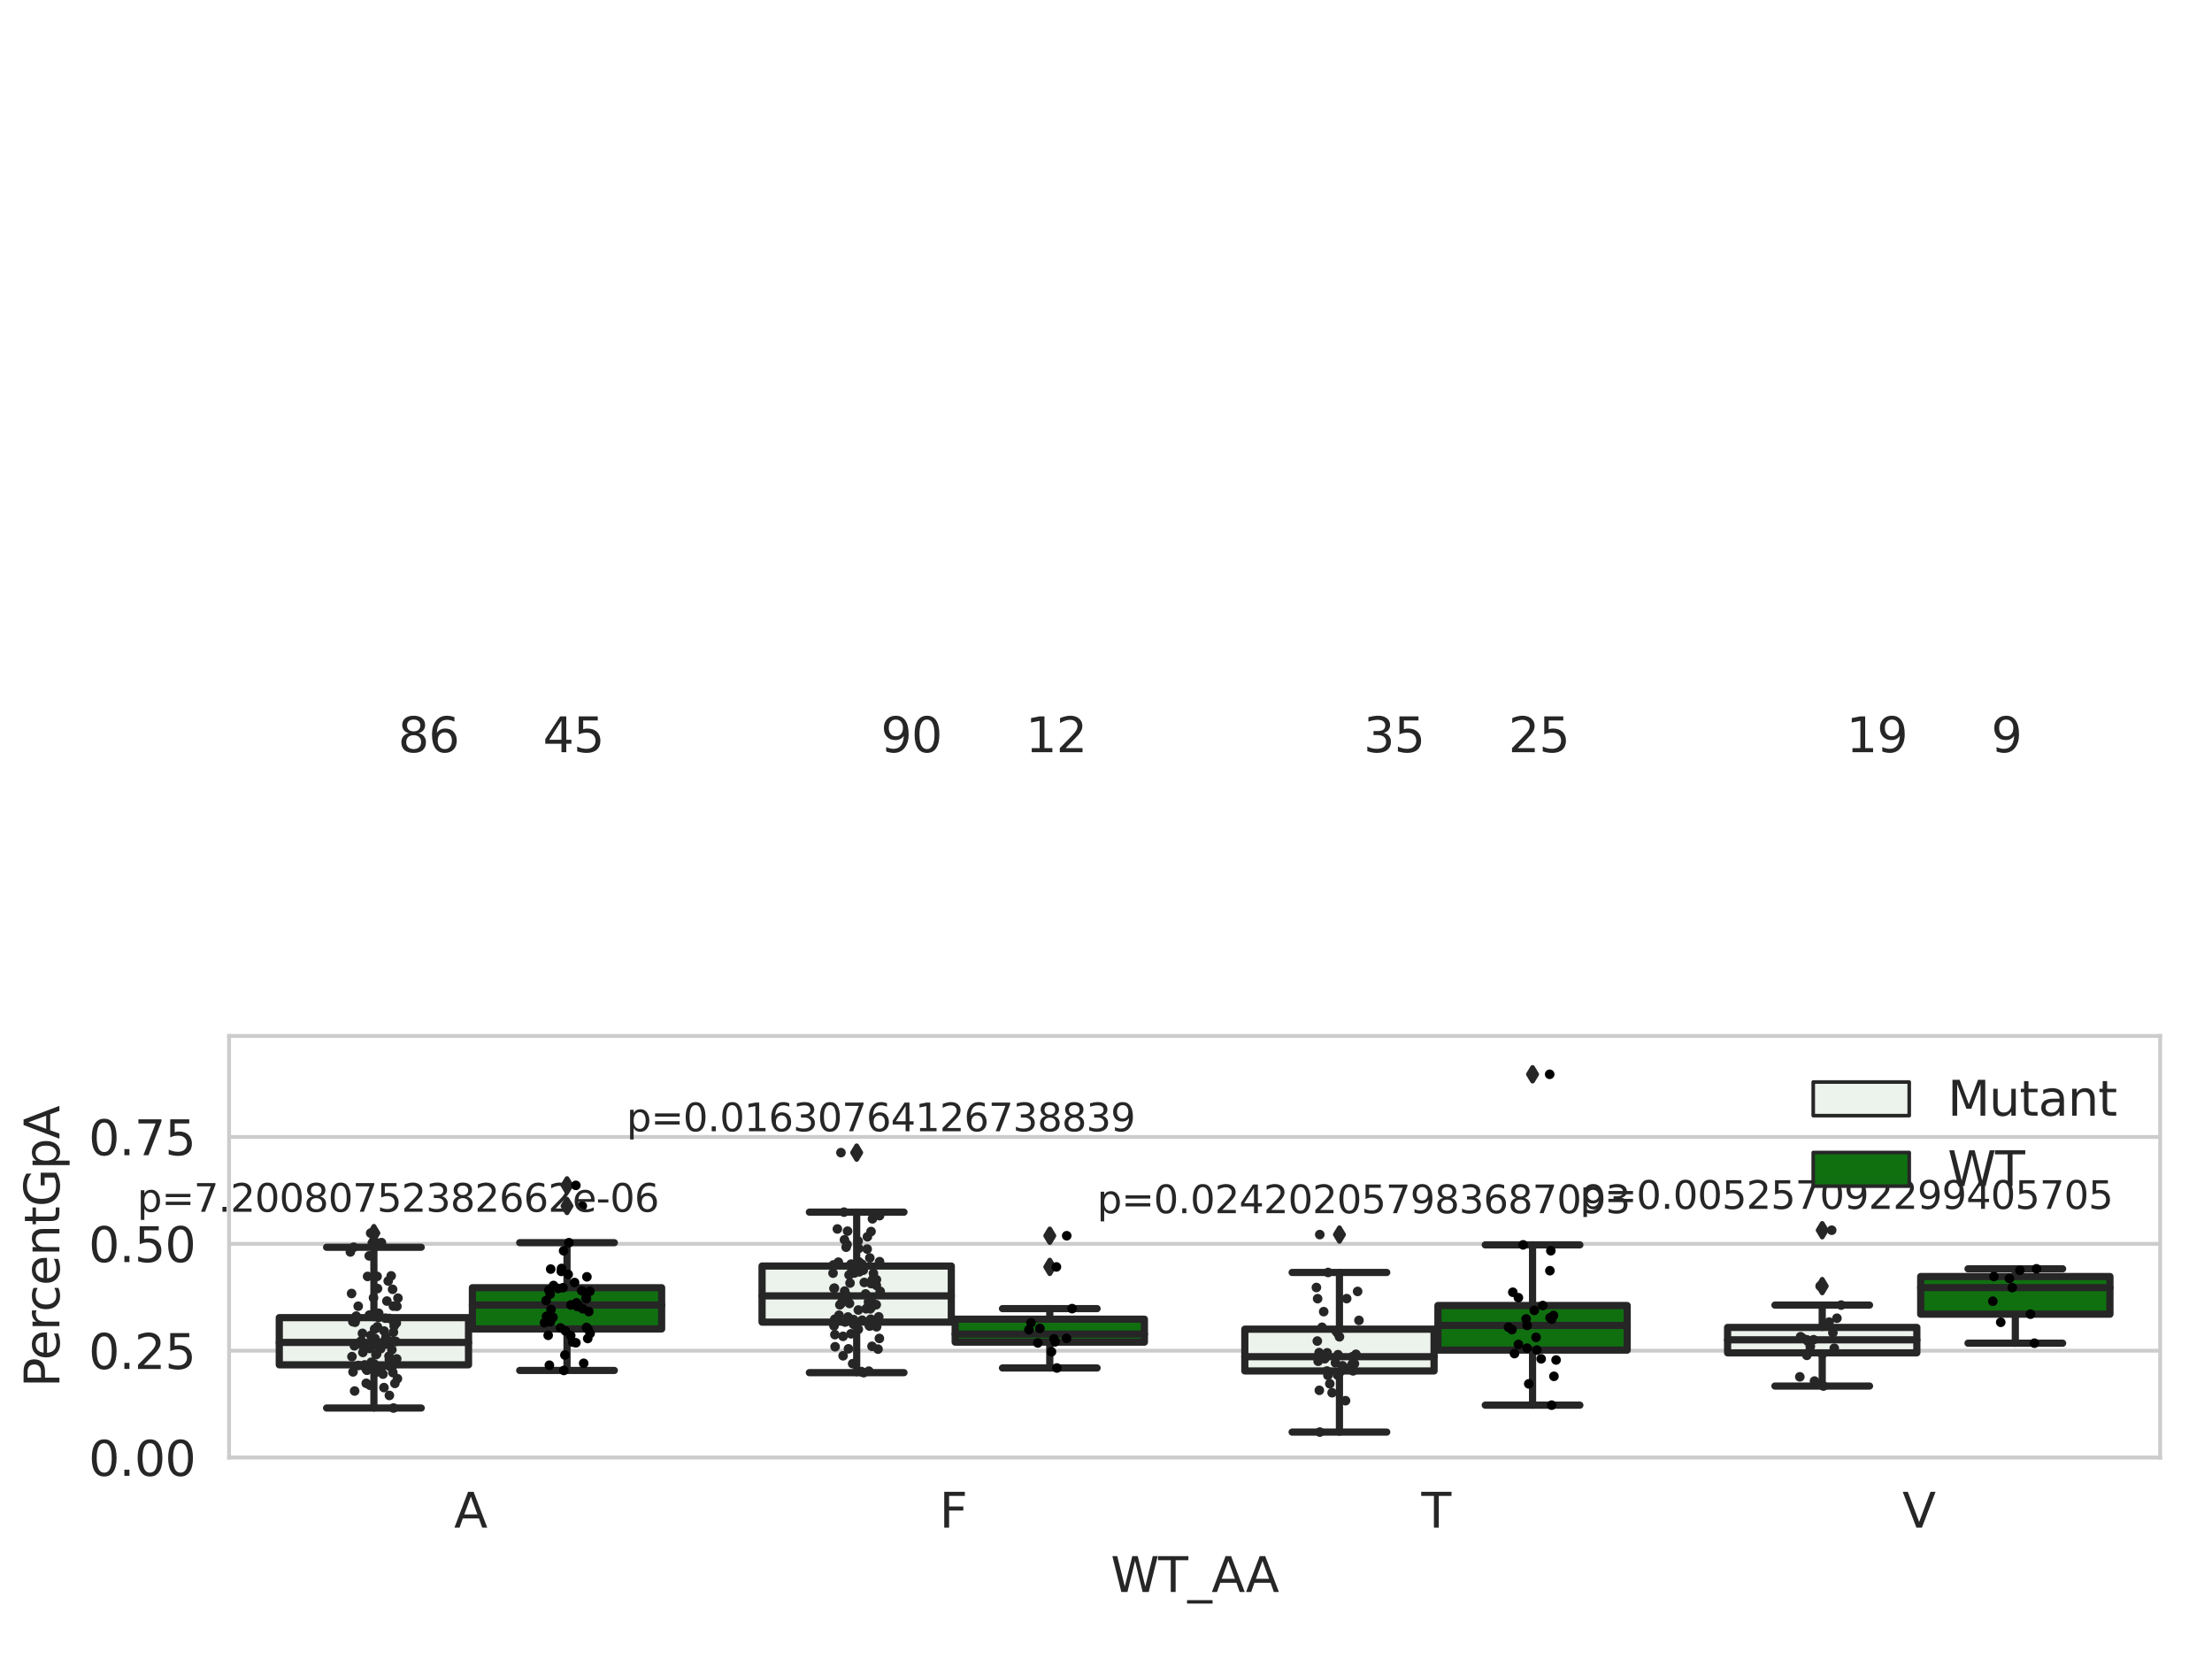 <?xml version="1.0" encoding="utf-8" standalone="no"?>
<!DOCTYPE svg PUBLIC "-//W3C//DTD SVG 1.1//EN"
  "http://www.w3.org/Graphics/SVG/1.1/DTD/svg11.dtd">
<svg xmlns:xlink="http://www.w3.org/1999/xlink" width="460.8pt" height="345.6pt" viewBox="0 0 460.8 345.6" xmlns="http://www.w3.org/2000/svg" version="1.1">
 <defs>
  <style type="text/css">*{stroke-linejoin: round; stroke-linecap: butt}</style>
 </defs>
 <g id="figure_1">
  <g id="patch_1">
   <path d="M 0 345.6 
L 460.8 345.6 
L 460.8 0 
L 0 0 
z
" style="fill: #ffffff"/>
  </g>
  <g id="axes_1">
   <g id="patch_2">
    <path d="M 47.72 303.64 
L 450 303.64 
L 450 215.812 
L 47.72 215.812 
z
" style="fill: #ffffff"/>
   </g>
   <g id="matplotlib.axis_1">
    <g id="xtick_1">
     <g id="text_1">
      <!-- A -->
      <g style="fill: #262626" transform="translate(94.585 318.238) scale(0.1 -0.1)">
       <defs>
        <path id="DejaVuSans-41" d="M 2188 4044 
L 1331 1722 
L 3047 1722 
L 2188 4044 
z
M 1831 4666 
L 2547 4666 
L 4325 0 
L 3669 0 
L 3244 1197 
L 1141 1197 
L 716 0 
L 50 0 
L 1831 4666 
z
" transform="scale(0.016)"/>
       </defs>
       <use xlink:href="#DejaVuSans-41"/>
      </g>
     </g>
    </g>
    <g id="xtick_2">
     <g id="text_2">
      <!-- F -->
      <g style="fill: #262626" transform="translate(195.699 318.238) scale(0.1 -0.1)">
       <defs>
        <path id="DejaVuSans-46" d="M 628 4666 
L 3309 4666 
L 3309 4134 
L 1259 4134 
L 1259 2759 
L 3109 2759 
L 3109 2228 
L 1259 2228 
L 1259 0 
L 628 0 
L 628 4666 
z
" transform="scale(0.016)"/>
       </defs>
       <use xlink:href="#DejaVuSans-46"/>
      </g>
     </g>
    </g>
    <g id="xtick_3">
     <g id="text_3">
      <!-- T -->
      <g style="fill: #262626" transform="translate(296.091 318.238) scale(0.1 -0.1)">
       <defs>
        <path id="DejaVuSans-54" d="M -19 4666 
L 3928 4666 
L 3928 4134 
L 2272 4134 
L 2272 0 
L 1638 0 
L 1638 4134 
L -19 4134 
L -19 4666 
z
" transform="scale(0.016)"/>
       </defs>
       <use xlink:href="#DejaVuSans-54"/>
      </g>
     </g>
    </g>
    <g id="xtick_4">
     <g id="text_4">
      <!-- V -->
      <g style="fill: #262626" transform="translate(396.295 318.238) scale(0.1 -0.1)">
       <defs>
        <path id="DejaVuSans-56" d="M 1831 0 
L 50 4666 
L 709 4666 
L 2188 738 
L 3669 4666 
L 4325 4666 
L 2547 0 
L 1831 0 
z
" transform="scale(0.016)"/>
       </defs>
       <use xlink:href="#DejaVuSans-56"/>
      </g>
     </g>
    </g>
    <g id="text_5">
     <!-- WT_AA -->
     <g style="fill: #262626" transform="translate(231.384 331.638) scale(0.1 -0.1)">
      <defs>
       <path id="DejaVuSans-57" d="M 213 4666 
L 850 4666 
L 1831 722 
L 2809 4666 
L 3519 4666 
L 4500 722 
L 5478 4666 
L 6119 4666 
L 4947 0 
L 4153 0 
L 3169 4050 
L 2175 0 
L 1381 0 
L 213 4666 
z
" transform="scale(0.016)"/>
       <path id="DejaVuSans-5f" d="M 3263 -1063 
L 3263 -1509 
L -63 -1509 
L -63 -1063 
L 3263 -1063 
z
" transform="scale(0.016)"/>
      </defs>
      <use xlink:href="#DejaVuSans-57"/>
      <use xlink:href="#DejaVuSans-54" x="98.877"/>
      <use xlink:href="#DejaVuSans-5f" x="159.961"/>
      <use xlink:href="#DejaVuSans-41" x="209.961"/>
      <use xlink:href="#DejaVuSans-41" x="281.119"/>
     </g>
    </g>
   </g>
   <g id="matplotlib.axis_2">
    <g id="ytick_1">
     <g id="line2d_1">
      <path d="M 47.72 303.64 
L 450 303.64 
" clip-path="url(#p59a895dd8b)" style="fill: none; stroke: #cccccc; stroke-width: 0.8; stroke-linecap: round"/>
     </g>
     <g id="text_6">
      <!-- 0.00 -->
      <g style="fill: #262626" transform="translate(18.454 307.439) scale(0.1 -0.1)">
       <defs>
        <path id="DejaVuSans-30" d="M 2034 4250 
Q 1547 4250 1301 3770 
Q 1056 3291 1056 2328 
Q 1056 1369 1301 889 
Q 1547 409 2034 409 
Q 2525 409 2770 889 
Q 3016 1369 3016 2328 
Q 3016 3291 2770 3770 
Q 2525 4250 2034 4250 
z
M 2034 4750 
Q 2819 4750 3233 4129 
Q 3647 3509 3647 2328 
Q 3647 1150 3233 529 
Q 2819 -91 2034 -91 
Q 1250 -91 836 529 
Q 422 1150 422 2328 
Q 422 3509 836 4129 
Q 1250 4750 2034 4750 
z
" transform="scale(0.016)"/>
        <path id="DejaVuSans-2e" d="M 684 794 
L 1344 794 
L 1344 0 
L 684 0 
L 684 794 
z
" transform="scale(0.016)"/>
       </defs>
       <use xlink:href="#DejaVuSans-30"/>
       <use xlink:href="#DejaVuSans-2e" x="63.623"/>
       <use xlink:href="#DejaVuSans-30" x="95.41"/>
       <use xlink:href="#DejaVuSans-30" x="159.033"/>
      </g>
     </g>
    </g>
    <g id="ytick_2">
     <g id="line2d_2">
      <path d="M 47.72 281.376 
L 450 281.376 
" clip-path="url(#p59a895dd8b)" style="fill: none; stroke: #cccccc; stroke-width: 0.8; stroke-linecap: round"/>
     </g>
     <g id="text_7">
      <!-- 0.25 -->
      <g style="fill: #262626" transform="translate(18.454 285.176) scale(0.1 -0.1)">
       <defs>
        <path id="DejaVuSans-32" d="M 1228 531 
L 3431 531 
L 3431 0 
L 469 0 
L 469 531 
Q 828 903 1448 1529 
Q 2069 2156 2228 2338 
Q 2531 2678 2651 2914 
Q 2772 3150 2772 3378 
Q 2772 3750 2511 3984 
Q 2250 4219 1831 4219 
Q 1534 4219 1204 4116 
Q 875 4013 500 3803 
L 500 4441 
Q 881 4594 1212 4672 
Q 1544 4750 1819 4750 
Q 2544 4750 2975 4387 
Q 3406 4025 3406 3419 
Q 3406 3131 3298 2873 
Q 3191 2616 2906 2266 
Q 2828 2175 2409 1742 
Q 1991 1309 1228 531 
z
" transform="scale(0.016)"/>
        <path id="DejaVuSans-35" d="M 691 4666 
L 3169 4666 
L 3169 4134 
L 1269 4134 
L 1269 2991 
Q 1406 3038 1543 3061 
Q 1681 3084 1819 3084 
Q 2600 3084 3056 2656 
Q 3513 2228 3513 1497 
Q 3513 744 3044 326 
Q 2575 -91 1722 -91 
Q 1428 -91 1123 -41 
Q 819 9 494 109 
L 494 744 
Q 775 591 1075 516 
Q 1375 441 1709 441 
Q 2250 441 2565 725 
Q 2881 1009 2881 1497 
Q 2881 1984 2565 2268 
Q 2250 2553 1709 2553 
Q 1456 2553 1204 2497 
Q 953 2441 691 2322 
L 691 4666 
z
" transform="scale(0.016)"/>
       </defs>
       <use xlink:href="#DejaVuSans-30"/>
       <use xlink:href="#DejaVuSans-2e" x="63.623"/>
       <use xlink:href="#DejaVuSans-32" x="95.41"/>
       <use xlink:href="#DejaVuSans-35" x="159.033"/>
      </g>
     </g>
    </g>
    <g id="ytick_3">
     <g id="line2d_3">
      <path d="M 47.72 259.113 
L 450 259.113 
" clip-path="url(#p59a895dd8b)" style="fill: none; stroke: #cccccc; stroke-width: 0.8; stroke-linecap: round"/>
     </g>
     <g id="text_8">
      <!-- 0.50 -->
      <g style="fill: #262626" transform="translate(18.454 262.912) scale(0.1 -0.1)">
       <use xlink:href="#DejaVuSans-30"/>
       <use xlink:href="#DejaVuSans-2e" x="63.623"/>
       <use xlink:href="#DejaVuSans-35" x="95.41"/>
       <use xlink:href="#DejaVuSans-30" x="159.033"/>
      </g>
     </g>
    </g>
    <g id="ytick_4">
     <g id="line2d_4">
      <path d="M 47.72 236.849 
L 450 236.849 
" clip-path="url(#p59a895dd8b)" style="fill: none; stroke: #cccccc; stroke-width: 0.8; stroke-linecap: round"/>
     </g>
     <g id="text_9">
      <!-- 0.75 -->
      <g style="fill: #262626" transform="translate(18.454 240.648) scale(0.1 -0.1)">
       <defs>
        <path id="DejaVuSans-37" d="M 525 4666 
L 3525 4666 
L 3525 4397 
L 1831 0 
L 1172 0 
L 2766 4134 
L 525 4134 
L 525 4666 
z
" transform="scale(0.016)"/>
       </defs>
       <use xlink:href="#DejaVuSans-30"/>
       <use xlink:href="#DejaVuSans-2e" x="63.623"/>
       <use xlink:href="#DejaVuSans-37" x="95.41"/>
       <use xlink:href="#DejaVuSans-35" x="159.033"/>
      </g>
     </g>
    </g>
    <g id="text_10">
     <!-- PercentGpA -->
     <g style="fill: #262626" transform="translate(12.375 289.002) rotate(-90) scale(0.1 -0.1)">
      <defs>
       <path id="DejaVuSans-50" d="M 1259 4147 
L 1259 2394 
L 2053 2394 
Q 2494 2394 2734 2622 
Q 2975 2850 2975 3272 
Q 2975 3691 2734 3919 
Q 2494 4147 2053 4147 
L 1259 4147 
z
M 628 4666 
L 2053 4666 
Q 2838 4666 3239 4311 
Q 3641 3956 3641 3272 
Q 3641 2581 3239 2228 
Q 2838 1875 2053 1875 
L 1259 1875 
L 1259 0 
L 628 0 
L 628 4666 
z
" transform="scale(0.016)"/>
       <path id="DejaVuSans-65" d="M 3597 1894 
L 3597 1613 
L 953 1613 
Q 991 1019 1311 708 
Q 1631 397 2203 397 
Q 2534 397 2845 478 
Q 3156 559 3463 722 
L 3463 178 
Q 3153 47 2828 -22 
Q 2503 -91 2169 -91 
Q 1331 -91 842 396 
Q 353 884 353 1716 
Q 353 2575 817 3079 
Q 1281 3584 2069 3584 
Q 2775 3584 3186 3129 
Q 3597 2675 3597 1894 
z
M 3022 2063 
Q 3016 2534 2758 2815 
Q 2500 3097 2075 3097 
Q 1594 3097 1305 2825 
Q 1016 2553 972 2059 
L 3022 2063 
z
" transform="scale(0.016)"/>
       <path id="DejaVuSans-72" d="M 2631 2963 
Q 2534 3019 2420 3045 
Q 2306 3072 2169 3072 
Q 1681 3072 1420 2755 
Q 1159 2438 1159 1844 
L 1159 0 
L 581 0 
L 581 3500 
L 1159 3500 
L 1159 2956 
Q 1341 3275 1631 3429 
Q 1922 3584 2338 3584 
Q 2397 3584 2469 3576 
Q 2541 3569 2628 3553 
L 2631 2963 
z
" transform="scale(0.016)"/>
       <path id="DejaVuSans-63" d="M 3122 3366 
L 3122 2828 
Q 2878 2963 2633 3030 
Q 2388 3097 2138 3097 
Q 1578 3097 1268 2742 
Q 959 2388 959 1747 
Q 959 1106 1268 751 
Q 1578 397 2138 397 
Q 2388 397 2633 464 
Q 2878 531 3122 666 
L 3122 134 
Q 2881 22 2623 -34 
Q 2366 -91 2075 -91 
Q 1284 -91 818 406 
Q 353 903 353 1747 
Q 353 2603 823 3093 
Q 1294 3584 2113 3584 
Q 2378 3584 2631 3529 
Q 2884 3475 3122 3366 
z
" transform="scale(0.016)"/>
       <path id="DejaVuSans-6e" d="M 3513 2113 
L 3513 0 
L 2938 0 
L 2938 2094 
Q 2938 2591 2744 2837 
Q 2550 3084 2163 3084 
Q 1697 3084 1428 2787 
Q 1159 2491 1159 1978 
L 1159 0 
L 581 0 
L 581 3500 
L 1159 3500 
L 1159 2956 
Q 1366 3272 1645 3428 
Q 1925 3584 2291 3584 
Q 2894 3584 3203 3211 
Q 3513 2838 3513 2113 
z
" transform="scale(0.016)"/>
       <path id="DejaVuSans-74" d="M 1172 4494 
L 1172 3500 
L 2356 3500 
L 2356 3053 
L 1172 3053 
L 1172 1153 
Q 1172 725 1289 603 
Q 1406 481 1766 481 
L 2356 481 
L 2356 0 
L 1766 0 
Q 1100 0 847 248 
Q 594 497 594 1153 
L 594 3053 
L 172 3053 
L 172 3500 
L 594 3500 
L 594 4494 
L 1172 4494 
z
" transform="scale(0.016)"/>
       <path id="DejaVuSans-47" d="M 3809 666 
L 3809 1919 
L 2778 1919 
L 2778 2438 
L 4434 2438 
L 4434 434 
Q 4069 175 3628 42 
Q 3188 -91 2688 -91 
Q 1594 -91 976 548 
Q 359 1188 359 2328 
Q 359 3472 976 4111 
Q 1594 4750 2688 4750 
Q 3144 4750 3555 4637 
Q 3966 4525 4313 4306 
L 4313 3634 
Q 3963 3931 3569 4081 
Q 3175 4231 2741 4231 
Q 1884 4231 1454 3753 
Q 1025 3275 1025 2328 
Q 1025 1384 1454 906 
Q 1884 428 2741 428 
Q 3075 428 3337 486 
Q 3600 544 3809 666 
z
" transform="scale(0.016)"/>
       <path id="DejaVuSans-70" d="M 1159 525 
L 1159 -1331 
L 581 -1331 
L 581 3500 
L 1159 3500 
L 1159 2969 
Q 1341 3281 1617 3432 
Q 1894 3584 2278 3584 
Q 2916 3584 3314 3078 
Q 3713 2572 3713 1747 
Q 3713 922 3314 415 
Q 2916 -91 2278 -91 
Q 1894 -91 1617 61 
Q 1341 213 1159 525 
z
M 3116 1747 
Q 3116 2381 2855 2742 
Q 2594 3103 2138 3103 
Q 1681 3103 1420 2742 
Q 1159 2381 1159 1747 
Q 1159 1113 1420 752 
Q 1681 391 2138 391 
Q 2594 391 2855 752 
Q 3116 1113 3116 1747 
z
" transform="scale(0.016)"/>
      </defs>
      <use xlink:href="#DejaVuSans-50"/>
      <use xlink:href="#DejaVuSans-65" x="56.678"/>
      <use xlink:href="#DejaVuSans-72" x="118.201"/>
      <use xlink:href="#DejaVuSans-63" x="157.064"/>
      <use xlink:href="#DejaVuSans-65" x="212.045"/>
      <use xlink:href="#DejaVuSans-6e" x="273.568"/>
      <use xlink:href="#DejaVuSans-74" x="336.947"/>
      <use xlink:href="#DejaVuSans-47" x="376.156"/>
      <use xlink:href="#DejaVuSans-70" x="453.646"/>
      <use xlink:href="#DejaVuSans-41" x="517.123"/>
     </g>
    </g>
   </g>
   <g id="patch_3">
    <path d="M 58.179 284.314 
L 97.603 284.314 
L 97.603 274.486 
L 58.179 274.486 
L 58.179 284.314 
z
" clip-path="url(#p59a895dd8b)" style="fill: #ecf2ec; stroke: #262626; stroke-width: 1.5; stroke-linejoin: miter"/>
   </g>
   <g id="patch_4">
    <path d="M 98.407 276.843 
L 137.831 276.843 
L 137.831 268.254 
L 98.407 268.254 
L 98.407 276.843 
z
" clip-path="url(#p59a895dd8b)" style="fill: #107010; stroke: #262626; stroke-width: 1.5; stroke-linejoin: miter"/>
   </g>
   <g id="patch_5">
    <path d="M 158.749 275.42 
L 198.173 275.42 
L 198.173 263.735 
L 158.749 263.735 
L 158.749 275.42 
z
" clip-path="url(#p59a895dd8b)" style="fill: #ecf2ec; stroke: #262626; stroke-width: 1.5; stroke-linejoin: miter"/>
   </g>
   <g id="patch_6">
    <path d="M 198.977 279.591 
L 238.401 279.591 
L 238.401 274.812 
L 198.977 274.812 
L 198.977 279.591 
z
" clip-path="url(#p59a895dd8b)" style="fill: #107010; stroke: #262626; stroke-width: 1.5; stroke-linejoin: miter"/>
   </g>
   <g id="patch_7">
    <path d="M 259.319 285.593 
L 298.743 285.593 
L 298.743 276.891 
L 259.319 276.891 
L 259.319 285.593 
z
" clip-path="url(#p59a895dd8b)" style="fill: #ecf2ec; stroke: #262626; stroke-width: 1.5; stroke-linejoin: miter"/>
   </g>
   <g id="patch_8">
    <path d="M 299.547 281.249 
L 338.971 281.249 
L 338.971 271.964 
L 299.547 271.964 
L 299.547 281.249 
z
" clip-path="url(#p59a895dd8b)" style="fill: #107010; stroke: #262626; stroke-width: 1.5; stroke-linejoin: miter"/>
   </g>
   <g id="patch_9">
    <path d="M 359.889 281.82 
L 399.313 281.82 
L 399.313 276.528 
L 359.889 276.528 
L 359.889 281.82 
z
" clip-path="url(#p59a895dd8b)" style="fill: #ecf2ec; stroke: #262626; stroke-width: 1.5; stroke-linejoin: miter"/>
   </g>
   <g id="patch_10">
    <path d="M 400.117 273.768 
L 439.541 273.768 
L 439.541 265.921 
L 400.117 265.921 
L 400.117 273.768 
z
" clip-path="url(#p59a895dd8b)" style="fill: #107010; stroke: #262626; stroke-width: 1.5; stroke-linejoin: miter"/>
   </g>
   <g id="patch_11">
    <path d="M 98.005 303.64 
L 98.005 303.64 
L 98.005 303.64 
L 98.005 303.64 
z
" clip-path="url(#p59a895dd8b)" style="fill: #ecf2ec; stroke: #262626; stroke-width: 0.75; stroke-linejoin: miter"/>
   </g>
   <g id="patch_12">
    <path d="M 98.005 303.64 
L 98.005 303.64 
L 98.005 303.64 
L 98.005 303.64 
z
" clip-path="url(#p59a895dd8b)" style="fill: #107010; stroke: #262626; stroke-width: 0.75; stroke-linejoin: miter"/>
   </g>
   <g id="PathCollection_1"/>
   <g id="PathCollection_2"/>
   <g id="line2d_5">
    <path d="M 77.891 284.314 
L 77.891 293.317 
" clip-path="url(#p59a895dd8b)" style="fill: none; stroke: #262626; stroke-width: 1.5; stroke-linecap: round"/>
   </g>
   <g id="line2d_6">
    <path d="M 77.891 274.486 
L 77.891 259.826 
" clip-path="url(#p59a895dd8b)" style="fill: none; stroke: #262626; stroke-width: 1.5; stroke-linecap: round"/>
   </g>
   <g id="line2d_7">
    <path d="M 68.035 293.317 
L 87.747 293.317 
" clip-path="url(#p59a895dd8b)" style="fill: none; stroke: #262626; stroke-width: 1.5; stroke-linecap: round"/>
   </g>
   <g id="line2d_8">
    <path d="M 68.035 259.826 
L 87.747 259.826 
" clip-path="url(#p59a895dd8b)" style="fill: none; stroke: #262626; stroke-width: 1.5; stroke-linecap: round"/>
   </g>
   <g id="line2d_9">
    <defs>
     <path id="m2ada43cdf2" d="M -0 1.414 
L 0.849 0 
L 0 -1.414 
L -0.849 -0 
z
" style="stroke: #262626; stroke-linejoin: miter"/>
    </defs>
    <g clip-path="url(#p59a895dd8b)">
     <use xlink:href="#m2ada43cdf2" x="77.891" y="256.881" style="fill: #262626; stroke: #262626; stroke-linejoin: miter"/>
     <use xlink:href="#m2ada43cdf2" x="77.891" y="258.857" style="fill: #262626; stroke: #262626; stroke-linejoin: miter"/>
    </g>
   </g>
   <g id="line2d_10">
    <path d="M 118.119 276.843 
L 118.119 285.49 
" clip-path="url(#p59a895dd8b)" style="fill: none; stroke: #262626; stroke-width: 1.5; stroke-linecap: round"/>
   </g>
   <g id="line2d_11">
    <path d="M 118.119 268.254 
L 118.119 258.876 
" clip-path="url(#p59a895dd8b)" style="fill: none; stroke: #262626; stroke-width: 1.5; stroke-linecap: round"/>
   </g>
   <g id="line2d_12">
    <path d="M 108.263 285.49 
L 127.975 285.49 
" clip-path="url(#p59a895dd8b)" style="fill: none; stroke: #262626; stroke-width: 1.5; stroke-linecap: round"/>
   </g>
   <g id="line2d_13">
    <path d="M 108.263 258.876 
L 127.975 258.876 
" clip-path="url(#p59a895dd8b)" style="fill: none; stroke: #262626; stroke-width: 1.5; stroke-linecap: round"/>
   </g>
   <g id="line2d_14">
    <g clip-path="url(#p59a895dd8b)">
     <use xlink:href="#m2ada43cdf2" x="118.119" y="246.935" style="fill: #262626; stroke: #262626; stroke-linejoin: miter"/>
     <use xlink:href="#m2ada43cdf2" x="118.119" y="251.226" style="fill: #262626; stroke: #262626; stroke-linejoin: miter"/>
    </g>
   </g>
   <g id="line2d_15">
    <path d="M 178.461 275.42 
L 178.461 285.948 
" clip-path="url(#p59a895dd8b)" style="fill: none; stroke: #262626; stroke-width: 1.5; stroke-linecap: round"/>
   </g>
   <g id="line2d_16">
    <path d="M 178.461 263.735 
L 178.461 252.51 
" clip-path="url(#p59a895dd8b)" style="fill: none; stroke: #262626; stroke-width: 1.5; stroke-linecap: round"/>
   </g>
   <g id="line2d_17">
    <path d="M 168.605 285.948 
L 188.317 285.948 
" clip-path="url(#p59a895dd8b)" style="fill: none; stroke: #262626; stroke-width: 1.5; stroke-linecap: round"/>
   </g>
   <g id="line2d_18">
    <path d="M 168.605 252.51 
L 188.317 252.51 
" clip-path="url(#p59a895dd8b)" style="fill: none; stroke: #262626; stroke-width: 1.5; stroke-linecap: round"/>
   </g>
   <g id="line2d_19">
    <g clip-path="url(#p59a895dd8b)">
     <use xlink:href="#m2ada43cdf2" x="178.461" y="240.114" style="fill: #262626; stroke: #262626; stroke-linejoin: miter"/>
    </g>
   </g>
   <g id="line2d_20">
    <path d="M 218.689 279.591 
L 218.689 284.975 
" clip-path="url(#p59a895dd8b)" style="fill: none; stroke: #262626; stroke-width: 1.5; stroke-linecap: round"/>
   </g>
   <g id="line2d_21">
    <path d="M 218.689 274.812 
L 218.689 272.609 
" clip-path="url(#p59a895dd8b)" style="fill: none; stroke: #262626; stroke-width: 1.5; stroke-linecap: round"/>
   </g>
   <g id="line2d_22">
    <path d="M 208.833 284.975 
L 228.545 284.975 
" clip-path="url(#p59a895dd8b)" style="fill: none; stroke: #262626; stroke-width: 1.5; stroke-linecap: round"/>
   </g>
   <g id="line2d_23">
    <path d="M 208.833 272.609 
L 228.545 272.609 
" clip-path="url(#p59a895dd8b)" style="fill: none; stroke: #262626; stroke-width: 1.5; stroke-linecap: round"/>
   </g>
   <g id="line2d_24">
    <g clip-path="url(#p59a895dd8b)">
     <use xlink:href="#m2ada43cdf2" x="218.689" y="257.429" style="fill: #262626; stroke: #262626; stroke-linejoin: miter"/>
     <use xlink:href="#m2ada43cdf2" x="218.689" y="263.922" style="fill: #262626; stroke: #262626; stroke-linejoin: miter"/>
    </g>
   </g>
   <g id="line2d_25">
    <path d="M 279.031 285.593 
L 279.031 298.332 
" clip-path="url(#p59a895dd8b)" style="fill: none; stroke: #262626; stroke-width: 1.5; stroke-linecap: round"/>
   </g>
   <g id="line2d_26">
    <path d="M 279.031 276.891 
L 279.031 265.075 
" clip-path="url(#p59a895dd8b)" style="fill: none; stroke: #262626; stroke-width: 1.5; stroke-linecap: round"/>
   </g>
   <g id="line2d_27">
    <path d="M 269.175 298.332 
L 288.887 298.332 
" clip-path="url(#p59a895dd8b)" style="fill: none; stroke: #262626; stroke-width: 1.5; stroke-linecap: round"/>
   </g>
   <g id="line2d_28">
    <path d="M 269.175 265.075 
L 288.887 265.075 
" clip-path="url(#p59a895dd8b)" style="fill: none; stroke: #262626; stroke-width: 1.5; stroke-linecap: round"/>
   </g>
   <g id="line2d_29">
    <g clip-path="url(#p59a895dd8b)">
     <use xlink:href="#m2ada43cdf2" x="279.031" y="257.185" style="fill: #262626; stroke: #262626; stroke-linejoin: miter"/>
    </g>
   </g>
   <g id="line2d_30">
    <path d="M 319.259 281.249 
L 319.259 292.719 
" clip-path="url(#p59a895dd8b)" style="fill: none; stroke: #262626; stroke-width: 1.5; stroke-linecap: round"/>
   </g>
   <g id="line2d_31">
    <path d="M 319.259 271.964 
L 319.259 259.33 
" clip-path="url(#p59a895dd8b)" style="fill: none; stroke: #262626; stroke-width: 1.5; stroke-linecap: round"/>
   </g>
   <g id="line2d_32">
    <path d="M 309.403 292.719 
L 329.115 292.719 
" clip-path="url(#p59a895dd8b)" style="fill: none; stroke: #262626; stroke-width: 1.5; stroke-linecap: round"/>
   </g>
   <g id="line2d_33">
    <path d="M 309.403 259.33 
L 329.115 259.33 
" clip-path="url(#p59a895dd8b)" style="fill: none; stroke: #262626; stroke-width: 1.5; stroke-linecap: round"/>
   </g>
   <g id="line2d_34">
    <g clip-path="url(#p59a895dd8b)">
     <use xlink:href="#m2ada43cdf2" x="319.259" y="223.796" style="fill: #262626; stroke: #262626; stroke-linejoin: miter"/>
    </g>
   </g>
   <g id="line2d_35">
    <path d="M 379.601 281.82 
L 379.601 288.738 
" clip-path="url(#p59a895dd8b)" style="fill: none; stroke: #262626; stroke-width: 1.5; stroke-linecap: round"/>
   </g>
   <g id="line2d_36">
    <path d="M 379.601 276.528 
L 379.601 271.876 
" clip-path="url(#p59a895dd8b)" style="fill: none; stroke: #262626; stroke-width: 1.5; stroke-linecap: round"/>
   </g>
   <g id="line2d_37">
    <path d="M 369.745 288.738 
L 389.457 288.738 
" clip-path="url(#p59a895dd8b)" style="fill: none; stroke: #262626; stroke-width: 1.5; stroke-linecap: round"/>
   </g>
   <g id="line2d_38">
    <path d="M 369.745 271.876 
L 389.457 271.876 
" clip-path="url(#p59a895dd8b)" style="fill: none; stroke: #262626; stroke-width: 1.5; stroke-linecap: round"/>
   </g>
   <g id="line2d_39">
    <g clip-path="url(#p59a895dd8b)">
     <use xlink:href="#m2ada43cdf2" x="379.601" y="267.917" style="fill: #262626; stroke: #262626; stroke-linejoin: miter"/>
     <use xlink:href="#m2ada43cdf2" x="379.601" y="256.28" style="fill: #262626; stroke: #262626; stroke-linejoin: miter"/>
    </g>
   </g>
   <g id="line2d_40">
    <path d="M 419.829 273.768 
L 419.829 279.809 
" clip-path="url(#p59a895dd8b)" style="fill: none; stroke: #262626; stroke-width: 1.5; stroke-linecap: round"/>
   </g>
   <g id="line2d_41">
    <path d="M 419.829 265.921 
L 419.829 264.318 
" clip-path="url(#p59a895dd8b)" style="fill: none; stroke: #262626; stroke-width: 1.5; stroke-linecap: round"/>
   </g>
   <g id="line2d_42">
    <path d="M 409.973 279.809 
L 429.685 279.809 
" clip-path="url(#p59a895dd8b)" style="fill: none; stroke: #262626; stroke-width: 1.5; stroke-linecap: round"/>
   </g>
   <g id="line2d_43">
    <path d="M 409.973 264.318 
L 429.685 264.318 
" clip-path="url(#p59a895dd8b)" style="fill: none; stroke: #262626; stroke-width: 1.5; stroke-linecap: round"/>
   </g>
   <g id="line2d_44"/>
   <g id="line2d_45">
    <path d="M 58.179 279.653 
L 97.603 279.653 
" clip-path="url(#p59a895dd8b)" style="fill: none; stroke: #262626; stroke-width: 1.5; stroke-linecap: round"/>
   </g>
   <g id="line2d_46">
    <path d="M 98.407 271.866 
L 137.831 271.866 
" clip-path="url(#p59a895dd8b)" style="fill: none; stroke: #262626; stroke-width: 1.5; stroke-linecap: round"/>
   </g>
   <g id="line2d_47">
    <path d="M 158.749 269.957 
L 198.173 269.957 
" clip-path="url(#p59a895dd8b)" style="fill: none; stroke: #262626; stroke-width: 1.5; stroke-linecap: round"/>
   </g>
   <g id="line2d_48">
    <path d="M 198.977 277.909 
L 238.401 277.909 
" clip-path="url(#p59a895dd8b)" style="fill: none; stroke: #262626; stroke-width: 1.5; stroke-linecap: round"/>
   </g>
   <g id="line2d_49">
    <path d="M 259.319 282.619 
L 298.743 282.619 
" clip-path="url(#p59a895dd8b)" style="fill: none; stroke: #262626; stroke-width: 1.5; stroke-linecap: round"/>
   </g>
   <g id="line2d_50">
    <path d="M 299.547 276.111 
L 338.971 276.111 
" clip-path="url(#p59a895dd8b)" style="fill: none; stroke: #262626; stroke-width: 1.5; stroke-linecap: round"/>
   </g>
   <g id="line2d_51">
    <path d="M 359.889 279.111 
L 399.313 279.111 
" clip-path="url(#p59a895dd8b)" style="fill: none; stroke: #262626; stroke-width: 1.5; stroke-linecap: round"/>
   </g>
   <g id="line2d_52">
    <path d="M 400.117 268.233 
L 439.541 268.233 
" clip-path="url(#p59a895dd8b)" style="fill: none; stroke: #262626; stroke-width: 1.5; stroke-linecap: round"/>
   </g>
   <g id="patch_13">
    <path d="M 47.72 303.64 
L 47.72 215.812 
" style="fill: none; stroke: #cccccc; stroke-width: 0.8; stroke-linejoin: miter; stroke-linecap: square"/>
   </g>
   <g id="patch_14">
    <path d="M 450 303.64 
L 450 215.812 
" style="fill: none; stroke: #cccccc; stroke-width: 0.8; stroke-linejoin: miter; stroke-linecap: square"/>
   </g>
   <g id="patch_15">
    <path d="M 47.72 303.64 
L 450 303.64 
" style="fill: none; stroke: #cccccc; stroke-width: 0.8; stroke-linejoin: miter; stroke-linecap: square"/>
   </g>
   <g id="patch_16">
    <path d="M 47.72 215.812 
L 450 215.812 
" style="fill: none; stroke: #cccccc; stroke-width: 0.8; stroke-linejoin: miter; stroke-linecap: square"/>
   </g>
   <g id="PathCollection_3">
    <defs>
     <path id="C0_0_f9f58c3c8b" d="M 0 1 
C 0.265 1 0.52 0.895 0.707 0.707 
C 0.895 0.52 1 0.265 1 -0 
C 1 -0.265 0.895 -0.52 0.707 -0.707 
C 0.52 -0.895 0.265 -1 0 -1 
C -0.265 -1 -0.52 -0.895 -0.707 -0.707 
C -0.895 -0.52 -1 -0.265 -1 0 
C -1 0.265 -0.895 0.52 -0.707 0.707 
C -0.52 0.895 -0.265 1 0 1 
z
"/>
    </defs>
    <g clip-path="url(#p59a895dd8b)">
     <use xlink:href="#C0_0_f9f58c3c8b" x="78.889" y="273.575" style="fill: #262626"/>
    </g>
    <g clip-path="url(#p59a895dd8b)">
     <use xlink:href="#C0_0_f9f58c3c8b" x="80.566" y="279.999" style="fill: #262626"/>
    </g>
    <g clip-path="url(#p59a895dd8b)">
     <use xlink:href="#C0_0_f9f58c3c8b" x="76.575" y="265.904" style="fill: #262626"/>
    </g>
    <g clip-path="url(#p59a895dd8b)">
     <use xlink:href="#C0_0_f9f58c3c8b" x="74.691" y="279.791" style="fill: #262626"/>
    </g>
    <g clip-path="url(#p59a895dd8b)">
     <use xlink:href="#C0_0_f9f58c3c8b" x="81.971" y="293.317" style="fill: #262626"/>
    </g>
    <g clip-path="url(#p59a895dd8b)">
     <use xlink:href="#C0_0_f9f58c3c8b" x="74.622" y="272.108" style="fill: #262626"/>
    </g>
    <g clip-path="url(#p59a895dd8b)">
     <use xlink:href="#C0_0_f9f58c3c8b" x="73.32" y="282.61" style="fill: #262626"/>
    </g>
    <g clip-path="url(#p59a895dd8b)">
     <use xlink:href="#C0_0_f9f58c3c8b" x="75.978" y="284.33" style="fill: #262626"/>
    </g>
    <g clip-path="url(#p59a895dd8b)">
     <use xlink:href="#C0_0_f9f58c3c8b" x="80.872" y="266.861" style="fill: #262626"/>
    </g>
    <g clip-path="url(#p59a895dd8b)">
     <use xlink:href="#C0_0_f9f58c3c8b" x="77.021" y="280.918" style="fill: #262626"/>
    </g>
    <g clip-path="url(#p59a895dd8b)">
     <use xlink:href="#C0_0_f9f58c3c8b" x="77.358" y="283.776" style="fill: #262626"/>
    </g>
    <g clip-path="url(#p59a895dd8b)">
     <use xlink:href="#C0_0_f9f58c3c8b" x="82.795" y="287.201" style="fill: #262626"/>
    </g>
    <g clip-path="url(#p59a895dd8b)">
     <use xlink:href="#C0_0_f9f58c3c8b" x="79.986" y="289.061" style="fill: #262626"/>
    </g>
    <g clip-path="url(#p59a895dd8b)">
     <use xlink:href="#C0_0_f9f58c3c8b" x="76.949" y="273.953" style="fill: #262626"/>
    </g>
    <g clip-path="url(#p59a895dd8b)">
     <use xlink:href="#C0_0_f9f58c3c8b" x="81.635" y="281.178" style="fill: #262626"/>
    </g>
    <g clip-path="url(#p59a895dd8b)">
     <use xlink:href="#C0_0_f9f58c3c8b" x="77.981" y="284.165" style="fill: #262626"/>
    </g>
    <g clip-path="url(#p59a895dd8b)">
     <use xlink:href="#C0_0_f9f58c3c8b" x="78.467" y="282.047" style="fill: #262626"/>
    </g>
    <g clip-path="url(#p59a895dd8b)">
     <use xlink:href="#C0_0_f9f58c3c8b" x="80.597" y="271.037" style="fill: #262626"/>
    </g>
    <g clip-path="url(#p59a895dd8b)">
     <use xlink:href="#C0_0_f9f58c3c8b" x="72.99" y="260.804" style="fill: #262626"/>
    </g>
    <g clip-path="url(#p59a895dd8b)">
     <use xlink:href="#C0_0_f9f58c3c8b" x="82.259" y="288.191" style="fill: #262626"/>
    </g>
    <g clip-path="url(#p59a895dd8b)">
     <use xlink:href="#C0_0_f9f58c3c8b" x="81.901" y="279.374" style="fill: #262626"/>
    </g>
    <g clip-path="url(#p59a895dd8b)">
     <use xlink:href="#C0_0_f9f58c3c8b" x="78.112" y="278.829" style="fill: #262626"/>
    </g>
    <g clip-path="url(#p59a895dd8b)">
     <use xlink:href="#C0_0_f9f58c3c8b" x="73.829" y="280.358" style="fill: #262626"/>
    </g>
    <g clip-path="url(#p59a895dd8b)">
     <use xlink:href="#C0_0_f9f58c3c8b" x="77.415" y="284.374" style="fill: #262626"/>
    </g>
    <g clip-path="url(#p59a895dd8b)">
     <use xlink:href="#C0_0_f9f58c3c8b" x="77.242" y="278.197" style="fill: #262626"/>
    </g>
    <g clip-path="url(#p59a895dd8b)">
     <use xlink:href="#C0_0_f9f58c3c8b" x="74.673" y="284.458" style="fill: #262626"/>
    </g>
    <g clip-path="url(#p59a895dd8b)">
     <use xlink:href="#C0_0_f9f58c3c8b" x="76.289" y="288.165" style="fill: #262626"/>
    </g>
    <g clip-path="url(#p59a895dd8b)">
     <use xlink:href="#C0_0_f9f58c3c8b" x="76.462" y="285.443" style="fill: #262626"/>
    </g>
    <g clip-path="url(#p59a895dd8b)">
     <use xlink:href="#C0_0_f9f58c3c8b" x="81.629" y="284.89" style="fill: #262626"/>
    </g>
    <g clip-path="url(#p59a895dd8b)">
     <use xlink:href="#C0_0_f9f58c3c8b" x="82.024" y="275.339" style="fill: #262626"/>
    </g>
    <g clip-path="url(#p59a895dd8b)">
     <use xlink:href="#C0_0_f9f58c3c8b" x="81.108" y="283.272" style="fill: #262626"/>
    </g>
    <g clip-path="url(#p59a895dd8b)">
     <use xlink:href="#C0_0_f9f58c3c8b" x="75.54" y="280.337" style="fill: #262626"/>
    </g>
    <g clip-path="url(#p59a895dd8b)">
     <use xlink:href="#C0_0_f9f58c3c8b" x="73.244" y="269.461" style="fill: #262626"/>
    </g>
    <g clip-path="url(#p59a895dd8b)">
     <use xlink:href="#C0_0_f9f58c3c8b" x="78.787" y="280.474" style="fill: #262626"/>
    </g>
    <g clip-path="url(#p59a895dd8b)">
     <use xlink:href="#C0_0_f9f58c3c8b" x="78.603" y="276.402" style="fill: #262626"/>
    </g>
    <g clip-path="url(#p59a895dd8b)">
     <use xlink:href="#C0_0_f9f58c3c8b" x="77.07" y="288.566" style="fill: #262626"/>
    </g>
    <g clip-path="url(#p59a895dd8b)">
     <use xlink:href="#C0_0_f9f58c3c8b" x="82.562" y="275.608" style="fill: #262626"/>
    </g>
    <g clip-path="url(#p59a895dd8b)">
     <use xlink:href="#C0_0_f9f58c3c8b" x="73.966" y="275.446" style="fill: #262626"/>
    </g>
    <g clip-path="url(#p59a895dd8b)">
     <use xlink:href="#C0_0_f9f58c3c8b" x="79.775" y="286.257" style="fill: #262626"/>
    </g>
    <g clip-path="url(#p59a895dd8b)">
     <use xlink:href="#C0_0_f9f58c3c8b" x="78.036" y="276.873" style="fill: #262626"/>
    </g>
    <g clip-path="url(#p59a895dd8b)">
     <use xlink:href="#C0_0_f9f58c3c8b" x="81.093" y="274.65" style="fill: #262626"/>
    </g>
    <g clip-path="url(#p59a895dd8b)">
     <use xlink:href="#C0_0_f9f58c3c8b" x="81.909" y="284.267" style="fill: #262626"/>
    </g>
    <g clip-path="url(#p59a895dd8b)">
     <use xlink:href="#C0_0_f9f58c3c8b" x="82.898" y="270.426" style="fill: #262626"/>
    </g>
    <g clip-path="url(#p59a895dd8b)">
     <use xlink:href="#C0_0_f9f58c3c8b" x="76.912" y="261.622" style="fill: #262626"/>
    </g>
    <g clip-path="url(#p59a895dd8b)">
     <use xlink:href="#C0_0_f9f58c3c8b" x="73.682" y="259.826" style="fill: #262626"/>
    </g>
    <g clip-path="url(#p59a895dd8b)">
     <use xlink:href="#C0_0_f9f58c3c8b" x="81.118" y="290.694" style="fill: #262626"/>
    </g>
    <g clip-path="url(#p59a895dd8b)">
     <use xlink:href="#C0_0_f9f58c3c8b" x="73.877" y="289.771" style="fill: #262626"/>
    </g>
    <g clip-path="url(#p59a895dd8b)">
     <use xlink:href="#C0_0_f9f58c3c8b" x="80.015" y="277.281" style="fill: #262626"/>
    </g>
    <g clip-path="url(#p59a895dd8b)">
     <use xlink:href="#C0_0_f9f58c3c8b" x="82.45" y="279.447" style="fill: #262626"/>
    </g>
    <g clip-path="url(#p59a895dd8b)">
     <use xlink:href="#C0_0_f9f58c3c8b" x="74.209" y="274.17" style="fill: #262626"/>
    </g>
    <g clip-path="url(#p59a895dd8b)">
     <use xlink:href="#C0_0_f9f58c3c8b" x="74.174" y="274.741" style="fill: #262626"/>
    </g>
    <g clip-path="url(#p59a895dd8b)">
     <use xlink:href="#C0_0_f9f58c3c8b" x="75.263" y="279.331" style="fill: #262626"/>
    </g>
    <g clip-path="url(#p59a895dd8b)">
     <use xlink:href="#C0_0_f9f58c3c8b" x="79.514" y="279.994" style="fill: #262626"/>
    </g>
    <g clip-path="url(#p59a895dd8b)">
     <use xlink:href="#C0_0_f9f58c3c8b" x="81.844" y="285.934" style="fill: #262626"/>
    </g>
    <g clip-path="url(#p59a895dd8b)">
     <use xlink:href="#C0_0_f9f58c3c8b" x="81.783" y="268.587" style="fill: #262626"/>
    </g>
    <g clip-path="url(#p59a895dd8b)">
     <use xlink:href="#C0_0_f9f58c3c8b" x="78.643" y="268.432" style="fill: #262626"/>
    </g>
    <g clip-path="url(#p59a895dd8b)">
     <use xlink:href="#C0_0_f9f58c3c8b" x="75.503" y="277.764" style="fill: #262626"/>
    </g>
    <g clip-path="url(#p59a895dd8b)">
     <use xlink:href="#C0_0_f9f58c3c8b" x="82.649" y="283.086" style="fill: #262626"/>
    </g>
    <g clip-path="url(#p59a895dd8b)">
     <use xlink:href="#C0_0_f9f58c3c8b" x="81.18" y="284.632" style="fill: #262626"/>
    </g>
    <g clip-path="url(#p59a895dd8b)">
     <use xlink:href="#C0_0_f9f58c3c8b" x="78.091" y="284.824" style="fill: #262626"/>
    </g>
    <g clip-path="url(#p59a895dd8b)">
     <use xlink:href="#C0_0_f9f58c3c8b" x="77.217" y="256.881" style="fill: #262626"/>
    </g>
    <g clip-path="url(#p59a895dd8b)">
     <use xlink:href="#C0_0_f9f58c3c8b" x="79.909" y="279.514" style="fill: #262626"/>
    </g>
    <g clip-path="url(#p59a895dd8b)">
     <use xlink:href="#C0_0_f9f58c3c8b" x="79.461" y="258.857" style="fill: #262626"/>
    </g>
    <g clip-path="url(#p59a895dd8b)">
     <use xlink:href="#C0_0_f9f58c3c8b" x="73.51" y="275.328" style="fill: #262626"/>
    </g>
    <g clip-path="url(#p59a895dd8b)">
     <use xlink:href="#C0_0_f9f58c3c8b" x="75.769" y="284.595" style="fill: #262626"/>
    </g>
    <g clip-path="url(#p59a895dd8b)">
     <use xlink:href="#C0_0_f9f58c3c8b" x="82.681" y="272.126" style="fill: #262626"/>
    </g>
    <g clip-path="url(#p59a895dd8b)">
     <use xlink:href="#C0_0_f9f58c3c8b" x="78.311" y="282.205" style="fill: #262626"/>
    </g>
    <g clip-path="url(#p59a895dd8b)">
     <use xlink:href="#C0_0_f9f58c3c8b" x="78.642" y="276.575" style="fill: #262626"/>
    </g>
    <g clip-path="url(#p59a895dd8b)">
     <use xlink:href="#C0_0_f9f58c3c8b" x="77.809" y="270.356" style="fill: #262626"/>
    </g>
    <g clip-path="url(#p59a895dd8b)">
     <use xlink:href="#C0_0_f9f58c3c8b" x="77.266" y="280.038" style="fill: #262626"/>
    </g>
    <g clip-path="url(#p59a895dd8b)">
     <use xlink:href="#C0_0_f9f58c3c8b" x="81.954" y="277.521" style="fill: #262626"/>
    </g>
    <g clip-path="url(#p59a895dd8b)">
     <use xlink:href="#C0_0_f9f58c3c8b" x="81.95" y="272.097" style="fill: #262626"/>
    </g>
    <g clip-path="url(#p59a895dd8b)">
     <use xlink:href="#C0_0_f9f58c3c8b" x="80.426" y="278.51" style="fill: #262626"/>
    </g>
    <g clip-path="url(#p59a895dd8b)">
     <use xlink:href="#C0_0_f9f58c3c8b" x="81.357" y="283.182" style="fill: #262626"/>
    </g>
    <g clip-path="url(#p59a895dd8b)">
     <use xlink:href="#C0_0_f9f58c3c8b" x="79.311" y="280.952" style="fill: #262626"/>
    </g>
    <g clip-path="url(#p59a895dd8b)">
     <use xlink:href="#C0_0_f9f58c3c8b" x="81.488" y="265.789" style="fill: #262626"/>
    </g>
    <g clip-path="url(#p59a895dd8b)">
     <use xlink:href="#C0_0_f9f58c3c8b" x="80.287" y="274.599" style="fill: #262626"/>
    </g>
    <g clip-path="url(#p59a895dd8b)">
     <use xlink:href="#C0_0_f9f58c3c8b" x="78.839" y="274.449" style="fill: #262626"/>
    </g>
    <g clip-path="url(#p59a895dd8b)">
     <use xlink:href="#C0_0_f9f58c3c8b" x="79.611" y="284.705" style="fill: #262626"/>
    </g>
    <g clip-path="url(#p59a895dd8b)">
     <use xlink:href="#C0_0_f9f58c3c8b" x="76.371" y="285.357" style="fill: #262626"/>
    </g>
    <g clip-path="url(#p59a895dd8b)">
     <use xlink:href="#C0_0_f9f58c3c8b" x="73.54" y="285.79" style="fill: #262626"/>
    </g>
    <g clip-path="url(#p59a895dd8b)">
     <use xlink:href="#C0_0_f9f58c3c8b" x="81.041" y="282.512" style="fill: #262626"/>
    </g>
    <g clip-path="url(#p59a895dd8b)">
     <use xlink:href="#C0_0_f9f58c3c8b" x="78.27" y="285.894" style="fill: #262626"/>
    </g>
    <g clip-path="url(#p59a895dd8b)">
     <use xlink:href="#C0_0_f9f58c3c8b" x="82.117" y="276.219" style="fill: #262626"/>
    </g>
    <g clip-path="url(#p59a895dd8b)">
     <use xlink:href="#C0_0_f9f58c3c8b" x="75.593" y="281.733" style="fill: #262626"/>
    </g>
    <g clip-path="url(#p59a895dd8b)">
     <use xlink:href="#C0_0_f9f58c3c8b" x="78.561" y="265.894" style="fill: #262626"/>
    </g>
   </g>
   <g id="PathCollection_4">
    <defs>
     <path id="C1_0_facd1ed9d2" d="M 0 1 
C 0.265 1 0.52 0.895 0.707 0.707 
C 0.895 0.52 1 0.265 1 -0 
C 1 -0.265 0.895 -0.52 0.707 -0.707 
C 0.52 -0.895 0.265 -1 0 -1 
C -0.265 -1 -0.52 -0.895 -0.707 -0.707 
C -0.895 -0.52 -1 -0.265 -1 0 
C -1 0.265 -0.895 0.52 -0.707 0.707 
C -0.52 0.895 -0.265 1 0 1 
z
"/>
    </defs>
    <g clip-path="url(#p59a895dd8b)">
     <use xlink:href="#C1_0_facd1ed9d2" x="117.68" y="282.278"/>
    </g>
    <g clip-path="url(#p59a895dd8b)">
     <use xlink:href="#C1_0_facd1ed9d2" x="121.593" y="283.999"/>
    </g>
    <g clip-path="url(#p59a895dd8b)">
     <use xlink:href="#C1_0_facd1ed9d2" x="115.304" y="267.793"/>
    </g>
    <g clip-path="url(#p59a895dd8b)">
     <use xlink:href="#C1_0_facd1ed9d2" x="113.775" y="270.933"/>
    </g>
    <g clip-path="url(#p59a895dd8b)">
     <use xlink:href="#C1_0_facd1ed9d2" x="116.983" y="264.244"/>
    </g>
    <g clip-path="url(#p59a895dd8b)">
     <use xlink:href="#C1_0_facd1ed9d2" x="119.96" y="246.935"/>
    </g>
    <g clip-path="url(#p59a895dd8b)">
     <use xlink:href="#C1_0_facd1ed9d2" x="118.893" y="278.225"/>
    </g>
    <g clip-path="url(#p59a895dd8b)">
     <use xlink:href="#C1_0_facd1ed9d2" x="122.17" y="270.538"/>
    </g>
    <g clip-path="url(#p59a895dd8b)">
     <use xlink:href="#C1_0_facd1ed9d2" x="122.438" y="278.834"/>
    </g>
    <g clip-path="url(#p59a895dd8b)">
     <use xlink:href="#C1_0_facd1ed9d2" x="121.396" y="272.634"/>
    </g>
    <g clip-path="url(#p59a895dd8b)">
     <use xlink:href="#C1_0_facd1ed9d2" x="114.786" y="272.788"/>
    </g>
    <g clip-path="url(#p59a895dd8b)">
     <use xlink:href="#C1_0_facd1ed9d2" x="120.419" y="271.866"/>
    </g>
    <g clip-path="url(#p59a895dd8b)">
     <use xlink:href="#C1_0_facd1ed9d2" x="122.94" y="277.77"/>
    </g>
    <g clip-path="url(#p59a895dd8b)">
     <use xlink:href="#C1_0_facd1ed9d2" x="114.444" y="284.397"/>
    </g>
    <g clip-path="url(#p59a895dd8b)">
     <use xlink:href="#C1_0_facd1ed9d2" x="119.966" y="279.725"/>
    </g>
    <g clip-path="url(#p59a895dd8b)">
     <use xlink:href="#C1_0_facd1ed9d2" x="122.662" y="273.22"/>
    </g>
    <g clip-path="url(#p59a895dd8b)">
     <use xlink:href="#C1_0_facd1ed9d2" x="118.927" y="271.846"/>
    </g>
    <g clip-path="url(#p59a895dd8b)">
     <use xlink:href="#C1_0_facd1ed9d2" x="122.183" y="276.531"/>
    </g>
    <g clip-path="url(#p59a895dd8b)">
     <use xlink:href="#C1_0_facd1ed9d2" x="114.609" y="269.589"/>
    </g>
    <g clip-path="url(#p59a895dd8b)">
     <use xlink:href="#C1_0_facd1ed9d2" x="121.181" y="268.883"/>
    </g>
    <g clip-path="url(#p59a895dd8b)">
     <use xlink:href="#C1_0_facd1ed9d2" x="114.196" y="278.17"/>
    </g>
    <g clip-path="url(#p59a895dd8b)">
     <use xlink:href="#C1_0_facd1ed9d2" x="117.789" y="277.251"/>
    </g>
    <g clip-path="url(#p59a895dd8b)">
     <use xlink:href="#C1_0_facd1ed9d2" x="113.845" y="274.216"/>
    </g>
    <g clip-path="url(#p59a895dd8b)">
     <use xlink:href="#C1_0_facd1ed9d2" x="114.719" y="264.372"/>
    </g>
    <g clip-path="url(#p59a895dd8b)">
     <use xlink:href="#C1_0_facd1ed9d2" x="117.276" y="268.254"/>
    </g>
    <g clip-path="url(#p59a895dd8b)">
     <use xlink:href="#C1_0_facd1ed9d2" x="121.302" y="251.226"/>
    </g>
    <g clip-path="url(#p59a895dd8b)">
     <use xlink:href="#C1_0_facd1ed9d2" x="114.661" y="275.37"/>
    </g>
    <g clip-path="url(#p59a895dd8b)">
     <use xlink:href="#C1_0_facd1ed9d2" x="116.929" y="264.855"/>
    </g>
    <g clip-path="url(#p59a895dd8b)">
     <use xlink:href="#C1_0_facd1ed9d2" x="117.463" y="285.49"/>
    </g>
    <g clip-path="url(#p59a895dd8b)">
     <use xlink:href="#C1_0_facd1ed9d2" x="122.882" y="269.001"/>
    </g>
    <g clip-path="url(#p59a895dd8b)">
     <use xlink:href="#C1_0_facd1ed9d2" x="113.421" y="275.543"/>
    </g>
    <g clip-path="url(#p59a895dd8b)">
     <use xlink:href="#C1_0_facd1ed9d2" x="117.413" y="260.557"/>
    </g>
    <g clip-path="url(#p59a895dd8b)">
     <use xlink:href="#C1_0_facd1ed9d2" x="122.46" y="276.843"/>
    </g>
    <g clip-path="url(#p59a895dd8b)">
     <use xlink:href="#C1_0_facd1ed9d2" x="118.367" y="265.486"/>
    </g>
    <g clip-path="url(#p59a895dd8b)">
     <use xlink:href="#C1_0_facd1ed9d2" x="122.05" y="270.475"/>
    </g>
    <g clip-path="url(#p59a895dd8b)">
     <use xlink:href="#C1_0_facd1ed9d2" x="115.192" y="274.405"/>
    </g>
    <g clip-path="url(#p59a895dd8b)">
     <use xlink:href="#C1_0_facd1ed9d2" x="116.772" y="276.633"/>
    </g>
    <g clip-path="url(#p59a895dd8b)">
     <use xlink:href="#C1_0_facd1ed9d2" x="119.318" y="279.588"/>
    </g>
    <g clip-path="url(#p59a895dd8b)">
     <use xlink:href="#C1_0_facd1ed9d2" x="122.264" y="265.986"/>
    </g>
    <g clip-path="url(#p59a895dd8b)">
     <use xlink:href="#C1_0_facd1ed9d2" x="116.254" y="268.412"/>
    </g>
    <g clip-path="url(#p59a895dd8b)">
     <use xlink:href="#C1_0_facd1ed9d2" x="120.111" y="271.407"/>
    </g>
    <g clip-path="url(#p59a895dd8b)">
     <use xlink:href="#C1_0_facd1ed9d2" x="119.695" y="267.173"/>
    </g>
    <g clip-path="url(#p59a895dd8b)">
     <use xlink:href="#C1_0_facd1ed9d2" x="114.322" y="268.741"/>
    </g>
    <g clip-path="url(#p59a895dd8b)">
     <use xlink:href="#C1_0_facd1ed9d2" x="120.284" y="272.179"/>
    </g>
    <g clip-path="url(#p59a895dd8b)">
     <use xlink:href="#C1_0_facd1ed9d2" x="118.515" y="258.876"/>
    </g>
   </g>
   <g id="PathCollection_5">
    <defs>
     <path id="C2_0_62598703e2" d="M 0 1 
C 0.265 1 0.52 0.895 0.707 0.707 
C 0.895 0.52 1 0.265 1 -0 
C 1 -0.265 0.895 -0.52 0.707 -0.707 
C 0.52 -0.895 0.265 -1 0 -1 
C -0.265 -1 -0.52 -0.895 -0.707 -0.707 
C -0.895 -0.52 -1 -0.265 -1 0 
C -1 0.265 -0.895 0.52 -0.707 0.707 
C -0.52 0.895 -0.265 1 0 1 
z
"/>
    </defs>
    <g clip-path="url(#p59a895dd8b)">
     <use xlink:href="#C2_0_62598703e2" x="181.166" y="276.245" style="fill: #262626"/>
    </g>
    <g clip-path="url(#p59a895dd8b)">
     <use xlink:href="#C2_0_62598703e2" x="183.23" y="262.826" style="fill: #262626"/>
    </g>
    <g clip-path="url(#p59a895dd8b)">
     <use xlink:href="#C2_0_62598703e2" x="177.996" y="264.082" style="fill: #262626"/>
    </g>
    <g clip-path="url(#p59a895dd8b)">
     <use xlink:href="#C2_0_62598703e2" x="173.737" y="268.41" style="fill: #262626"/>
    </g>
    <g clip-path="url(#p59a895dd8b)">
     <use xlink:href="#C2_0_62598703e2" x="178.882" y="260.083" style="fill: #262626"/>
    </g>
    <g clip-path="url(#p59a895dd8b)">
     <use xlink:href="#C2_0_62598703e2" x="180.855" y="270.118" style="fill: #262626"/>
    </g>
    <g clip-path="url(#p59a895dd8b)">
     <use xlink:href="#C2_0_62598703e2" x="181.388" y="274.816" style="fill: #262626"/>
    </g>
    <g clip-path="url(#p59a895dd8b)">
     <use xlink:href="#C2_0_62598703e2" x="176.047" y="275.409" style="fill: #262626"/>
    </g>
    <g clip-path="url(#p59a895dd8b)">
     <use xlink:href="#C2_0_62598703e2" x="177.453" y="264.836" style="fill: #262626"/>
    </g>
    <g clip-path="url(#p59a895dd8b)">
     <use xlink:href="#C2_0_62598703e2" x="177.817" y="274.902" style="fill: #262626"/>
    </g>
    <g clip-path="url(#p59a895dd8b)">
     <use xlink:href="#C2_0_62598703e2" x="179.915" y="285.948" style="fill: #262626"/>
    </g>
    <g clip-path="url(#p59a895dd8b)">
     <use xlink:href="#C2_0_62598703e2" x="176.451" y="259.25" style="fill: #262626"/>
    </g>
    <g clip-path="url(#p59a895dd8b)">
     <use xlink:href="#C2_0_62598703e2" x="181.301" y="272.65" style="fill: #262626"/>
    </g>
    <g clip-path="url(#p59a895dd8b)">
     <use xlink:href="#C2_0_62598703e2" x="173.613" y="263.506" style="fill: #262626"/>
    </g>
    <g clip-path="url(#p59a895dd8b)">
     <use xlink:href="#C2_0_62598703e2" x="181.469" y="267.395" style="fill: #262626"/>
    </g>
    <g clip-path="url(#p59a895dd8b)">
     <use xlink:href="#C2_0_62598703e2" x="175.63" y="278.384" style="fill: #262626"/>
    </g>
    <g clip-path="url(#p59a895dd8b)">
     <use xlink:href="#C2_0_62598703e2" x="183.061" y="274.316" style="fill: #262626"/>
    </g>
    <g clip-path="url(#p59a895dd8b)">
     <use xlink:href="#C2_0_62598703e2" x="176.647" y="274.353" style="fill: #262626"/>
    </g>
    <g clip-path="url(#p59a895dd8b)">
     <use xlink:href="#C2_0_62598703e2" x="179.598" y="275.016" style="fill: #262626"/>
    </g>
    <g clip-path="url(#p59a895dd8b)">
     <use xlink:href="#C2_0_62598703e2" x="174.442" y="256.016" style="fill: #262626"/>
    </g>
    <g clip-path="url(#p59a895dd8b)">
     <use xlink:href="#C2_0_62598703e2" x="181.086" y="276.113" style="fill: #262626"/>
    </g>
    <g clip-path="url(#p59a895dd8b)">
     <use xlink:href="#C2_0_62598703e2" x="181.01" y="271.911" style="fill: #262626"/>
    </g>
    <g clip-path="url(#p59a895dd8b)">
     <use xlink:href="#C2_0_62598703e2" x="180.994" y="285.635" style="fill: #262626"/>
    </g>
    <g clip-path="url(#p59a895dd8b)">
     <use xlink:href="#C2_0_62598703e2" x="175.261" y="271.488" style="fill: #262626"/>
    </g>
    <g clip-path="url(#p59a895dd8b)">
     <use xlink:href="#C2_0_62598703e2" x="181.657" y="280.458" style="fill: #262626"/>
    </g>
    <g clip-path="url(#p59a895dd8b)">
     <use xlink:href="#C2_0_62598703e2" x="181.952" y="265.257" style="fill: #262626"/>
    </g>
    <g clip-path="url(#p59a895dd8b)">
     <use xlink:href="#C2_0_62598703e2" x="181.629" y="271.276" style="fill: #262626"/>
    </g>
    <g clip-path="url(#p59a895dd8b)">
     <use xlink:href="#C2_0_62598703e2" x="182.576" y="266.577" style="fill: #262626"/>
    </g>
    <g clip-path="url(#p59a895dd8b)">
     <use xlink:href="#C2_0_62598703e2" x="182.087" y="267.098" style="fill: #262626"/>
    </g>
    <g clip-path="url(#p59a895dd8b)">
     <use xlink:href="#C2_0_62598703e2" x="180.695" y="257.644" style="fill: #262626"/>
    </g>
    <g clip-path="url(#p59a895dd8b)">
     <use xlink:href="#C2_0_62598703e2" x="175.961" y="268.957" style="fill: #262626"/>
    </g>
    <g clip-path="url(#p59a895dd8b)">
     <use xlink:href="#C2_0_62598703e2" x="175.918" y="258.271" style="fill: #262626"/>
    </g>
    <g clip-path="url(#p59a895dd8b)">
     <use xlink:href="#C2_0_62598703e2" x="183.191" y="278.82" style="fill: #262626"/>
    </g>
    <g clip-path="url(#p59a895dd8b)">
     <use xlink:href="#C2_0_62598703e2" x="175.578" y="270.735" style="fill: #262626"/>
    </g>
    <g clip-path="url(#p59a895dd8b)">
     <use xlink:href="#C2_0_62598703e2" x="182.56" y="267.762" style="fill: #262626"/>
    </g>
    <g clip-path="url(#p59a895dd8b)">
     <use xlink:href="#C2_0_62598703e2" x="176.964" y="271.534" style="fill: #262626"/>
    </g>
    <g clip-path="url(#p59a895dd8b)">
     <use xlink:href="#C2_0_62598703e2" x="180.312" y="269.551" style="fill: #262626"/>
    </g>
    <g clip-path="url(#p59a895dd8b)">
     <use xlink:href="#C2_0_62598703e2" x="183.123" y="253.192" style="fill: #262626"/>
    </g>
    <g clip-path="url(#p59a895dd8b)">
     <use xlink:href="#C2_0_62598703e2" x="175.186" y="240.114" style="fill: #262626"/>
    </g>
    <g clip-path="url(#p59a895dd8b)">
     <use xlink:href="#C2_0_62598703e2" x="174.647" y="262.933" style="fill: #262626"/>
    </g>
    <g clip-path="url(#p59a895dd8b)">
     <use xlink:href="#C2_0_62598703e2" x="173.968" y="280.553" style="fill: #262626"/>
    </g>
    <g clip-path="url(#p59a895dd8b)">
     <use xlink:href="#C2_0_62598703e2" x="181.676" y="266.687" style="fill: #262626"/>
    </g>
    <g clip-path="url(#p59a895dd8b)">
     <use xlink:href="#C2_0_62598703e2" x="177.269" y="277.853" style="fill: #262626"/>
    </g>
    <g clip-path="url(#p59a895dd8b)">
     <use xlink:href="#C2_0_62598703e2" x="182.069" y="276.112" style="fill: #262626"/>
    </g>
    <g clip-path="url(#p59a895dd8b)">
     <use xlink:href="#C2_0_62598703e2" x="178.804" y="276.924" style="fill: #262626"/>
    </g>
    <g clip-path="url(#p59a895dd8b)">
     <use xlink:href="#C2_0_62598703e2" x="173.832" y="268.342" style="fill: #262626"/>
    </g>
    <g clip-path="url(#p59a895dd8b)">
     <use xlink:href="#C2_0_62598703e2" x="177.626" y="284.08" style="fill: #262626"/>
    </g>
    <g clip-path="url(#p59a895dd8b)">
     <use xlink:href="#C2_0_62598703e2" x="176.262" y="259.814" style="fill: #262626"/>
    </g>
    <g clip-path="url(#p59a895dd8b)">
     <use xlink:href="#C2_0_62598703e2" x="179.43" y="285.72" style="fill: #262626"/>
    </g>
    <g clip-path="url(#p59a895dd8b)">
     <use xlink:href="#C2_0_62598703e2" x="179.837" y="264.595" style="fill: #262626"/>
    </g>
    <g clip-path="url(#p59a895dd8b)">
     <use xlink:href="#C2_0_62598703e2" x="181.994" y="266.29" style="fill: #262626"/>
    </g>
    <g clip-path="url(#p59a895dd8b)">
     <use xlink:href="#C2_0_62598703e2" x="173.627" y="275.781" style="fill: #262626"/>
    </g>
    <g clip-path="url(#p59a895dd8b)">
     <use xlink:href="#C2_0_62598703e2" x="181.765" y="272.072" style="fill: #262626"/>
    </g>
    <g clip-path="url(#p59a895dd8b)">
     <use xlink:href="#C2_0_62598703e2" x="181.479" y="275.424" style="fill: #262626"/>
    </g>
    <g clip-path="url(#p59a895dd8b)">
     <use xlink:href="#C2_0_62598703e2" x="173.746" y="276.212" style="fill: #262626"/>
    </g>
    <g clip-path="url(#p59a895dd8b)">
     <use xlink:href="#C2_0_62598703e2" x="174.96" y="271.821" style="fill: #262626"/>
    </g>
    <g clip-path="url(#p59a895dd8b)">
     <use xlink:href="#C2_0_62598703e2" x="180.042" y="267.16" style="fill: #262626"/>
    </g>
    <g clip-path="url(#p59a895dd8b)">
     <use xlink:href="#C2_0_62598703e2" x="179.017" y="264.947" style="fill: #262626"/>
    </g>
    <g clip-path="url(#p59a895dd8b)">
     <use xlink:href="#C2_0_62598703e2" x="177.825" y="275.889" style="fill: #262626"/>
    </g>
    <g clip-path="url(#p59a895dd8b)">
     <use xlink:href="#C2_0_62598703e2" x="176.554" y="270.346" style="fill: #262626"/>
    </g>
    <g clip-path="url(#p59a895dd8b)">
     <use xlink:href="#C2_0_62598703e2" x="178.807" y="272.897" style="fill: #262626"/>
    </g>
    <g clip-path="url(#p59a895dd8b)">
     <use xlink:href="#C2_0_62598703e2" x="182.612" y="276.394" style="fill: #262626"/>
    </g>
    <g clip-path="url(#p59a895dd8b)">
     <use xlink:href="#C2_0_62598703e2" x="180.916" y="271.227" style="fill: #262626"/>
    </g>
    <g clip-path="url(#p59a895dd8b)">
     <use xlink:href="#C2_0_62598703e2" x="176.748" y="280.985" style="fill: #262626"/>
    </g>
    <g clip-path="url(#p59a895dd8b)">
     <use xlink:href="#C2_0_62598703e2" x="182.537" y="271.795" style="fill: #262626"/>
    </g>
    <g clip-path="url(#p59a895dd8b)">
     <use xlink:href="#C2_0_62598703e2" x="173.539" y="265.22" style="fill: #262626"/>
    </g>
    <g clip-path="url(#p59a895dd8b)">
     <use xlink:href="#C2_0_62598703e2" x="178.894" y="262.851" style="fill: #262626"/>
    </g>
    <g clip-path="url(#p59a895dd8b)">
     <use xlink:href="#C2_0_62598703e2" x="180.418" y="272.645" style="fill: #262626"/>
    </g>
    <g clip-path="url(#p59a895dd8b)">
     <use xlink:href="#C2_0_62598703e2" x="175.634" y="282.436" style="fill: #262626"/>
    </g>
    <g clip-path="url(#p59a895dd8b)">
     <use xlink:href="#C2_0_62598703e2" x="183.359" y="269.001" style="fill: #262626"/>
    </g>
    <g clip-path="url(#p59a895dd8b)">
     <use xlink:href="#C2_0_62598703e2" x="180.648" y="260.204" style="fill: #262626"/>
    </g>
    <g clip-path="url(#p59a895dd8b)">
     <use xlink:href="#C2_0_62598703e2" x="178.776" y="258.53" style="fill: #262626"/>
    </g>
    <g clip-path="url(#p59a895dd8b)">
     <use xlink:href="#C2_0_62598703e2" x="177.301" y="263.335" style="fill: #262626"/>
    </g>
    <g clip-path="url(#p59a895dd8b)">
     <use xlink:href="#C2_0_62598703e2" x="173.925" y="278.033" style="fill: #262626"/>
    </g>
    <g clip-path="url(#p59a895dd8b)">
     <use xlink:href="#C2_0_62598703e2" x="173.893" y="274.814" style="fill: #262626"/>
    </g>
    <g clip-path="url(#p59a895dd8b)">
     <use xlink:href="#C2_0_62598703e2" x="179.53" y="263.333" style="fill: #262626"/>
    </g>
    <g clip-path="url(#p59a895dd8b)">
     <use xlink:href="#C2_0_62598703e2" x="181.199" y="262.049" style="fill: #262626"/>
    </g>
    <g clip-path="url(#p59a895dd8b)">
     <use xlink:href="#C2_0_62598703e2" x="183.234" y="253.238" style="fill: #262626"/>
    </g>
    <g clip-path="url(#p59a895dd8b)">
     <use xlink:href="#C2_0_62598703e2" x="175.822" y="252.51" style="fill: #262626"/>
    </g>
    <g clip-path="url(#p59a895dd8b)">
     <use xlink:href="#C2_0_62598703e2" x="177.902" y="275.603" style="fill: #262626"/>
    </g>
    <g clip-path="url(#p59a895dd8b)">
     <use xlink:href="#C2_0_62598703e2" x="176.564" y="256.472" style="fill: #262626"/>
    </g>
    <g clip-path="url(#p59a895dd8b)">
     <use xlink:href="#C2_0_62598703e2" x="177.977" y="265.199" style="fill: #262626"/>
    </g>
    <g clip-path="url(#p59a895dd8b)">
     <use xlink:href="#C2_0_62598703e2" x="176.875" y="265.599" style="fill: #262626"/>
    </g>
    <g clip-path="url(#p59a895dd8b)">
     <use xlink:href="#C2_0_62598703e2" x="181.451" y="256.555" style="fill: #262626"/>
    </g>
    <g clip-path="url(#p59a895dd8b)">
     <use xlink:href="#C2_0_62598703e2" x="176.329" y="269.796" style="fill: #262626"/>
    </g>
    <g clip-path="url(#p59a895dd8b)">
     <use xlink:href="#C2_0_62598703e2" x="177.076" y="267.284" style="fill: #262626"/>
    </g>
    <g clip-path="url(#p59a895dd8b)">
     <use xlink:href="#C2_0_62598703e2" x="177.16" y="263.62" style="fill: #262626"/>
    </g>
    <g clip-path="url(#p59a895dd8b)">
     <use xlink:href="#C2_0_62598703e2" x="181.746" y="253.903" style="fill: #262626"/>
    </g>
    <g clip-path="url(#p59a895dd8b)">
     <use xlink:href="#C2_0_62598703e2" x="174.783" y="273.978" style="fill: #262626"/>
    </g>
    <g clip-path="url(#p59a895dd8b)">
     <use xlink:href="#C2_0_62598703e2" x="182.908" y="281.045" style="fill: #262626"/>
    </g>
   </g>
   <g id="PathCollection_6">
    <defs>
     <path id="C3_0_28adbf582e" d="M 0 1 
C 0.265 1 0.52 0.895 0.707 0.707 
C 0.895 0.52 1 0.265 1 -0 
C 1 -0.265 0.895 -0.52 0.707 -0.707 
C 0.52 -0.895 0.265 -1 0 -1 
C -0.265 -1 -0.52 -0.895 -0.707 -0.707 
C -0.895 -0.52 -1 -0.265 -1 0 
C -1 0.265 -0.895 0.52 -0.707 0.707 
C -0.52 0.895 -0.265 1 0 1 
z
"/>
    </defs>
    <g clip-path="url(#p59a895dd8b)">
     <use xlink:href="#C3_0_28adbf582e" x="219.043" y="281.603"/>
    </g>
    <g clip-path="url(#p59a895dd8b)">
     <use xlink:href="#C3_0_28adbf582e" x="223.336" y="272.609"/>
    </g>
    <g clip-path="url(#p59a895dd8b)">
     <use xlink:href="#C3_0_28adbf582e" x="214.343" y="277.009"/>
    </g>
    <g clip-path="url(#p59a895dd8b)">
     <use xlink:href="#C3_0_28adbf582e" x="222.216" y="257.429"/>
    </g>
    <g clip-path="url(#p59a895dd8b)">
     <use xlink:href="#C3_0_28adbf582e" x="220.07" y="263.922"/>
    </g>
    <g clip-path="url(#p59a895dd8b)">
     <use xlink:href="#C3_0_28adbf582e" x="216.628" y="276.728"/>
    </g>
    <g clip-path="url(#p59a895dd8b)">
     <use xlink:href="#C3_0_28adbf582e" x="219.546" y="278.919"/>
    </g>
    <g clip-path="url(#p59a895dd8b)">
     <use xlink:href="#C3_0_28adbf582e" x="214.779" y="275.546"/>
    </g>
    <g clip-path="url(#p59a895dd8b)">
     <use xlink:href="#C3_0_28adbf582e" x="219.785" y="279.533"/>
    </g>
    <g clip-path="url(#p59a895dd8b)">
     <use xlink:href="#C3_0_28adbf582e" x="220.174" y="284.975"/>
    </g>
    <g clip-path="url(#p59a895dd8b)">
     <use xlink:href="#C3_0_28adbf582e" x="222.182" y="278.809"/>
    </g>
    <g clip-path="url(#p59a895dd8b)">
     <use xlink:href="#C3_0_28adbf582e" x="216.196" y="279.766"/>
    </g>
   </g>
   <g id="PathCollection_7">
    <defs>
     <path id="C4_0_91ea0fec8c" d="M 0 1 
C 0.265 1 0.52 0.895 0.707 0.707 
C 0.895 0.52 1 0.265 1 -0 
C 1 -0.265 0.895 -0.52 0.707 -0.707 
C 0.52 -0.895 0.265 -1 0 -1 
C -0.265 -1 -0.52 -0.895 -0.707 -0.707 
C -0.895 -0.52 -1 -0.265 -1 0 
C -1 0.265 -0.895 0.52 -0.707 0.707 
C -0.52 0.895 -0.265 1 0 1 
z
"/>
    </defs>
    <g clip-path="url(#p59a895dd8b)">
     <use xlink:href="#C4_0_91ea0fec8c" x="281.693" y="284.154" style="fill: #262626"/>
    </g>
    <g clip-path="url(#p59a895dd8b)">
     <use xlink:href="#C4_0_91ea0fec8c" x="277.025" y="288.266" style="fill: #262626"/>
    </g>
    <g clip-path="url(#p59a895dd8b)">
     <use xlink:href="#C4_0_91ea0fec8c" x="274.233" y="268.207" style="fill: #262626"/>
    </g>
    <g clip-path="url(#p59a895dd8b)">
     <use xlink:href="#C4_0_91ea0fec8c" x="276.462" y="281.814" style="fill: #262626"/>
    </g>
    <g clip-path="url(#p59a895dd8b)">
     <use xlink:href="#C4_0_91ea0fec8c" x="281.479" y="284.606" style="fill: #262626"/>
    </g>
    <g clip-path="url(#p59a895dd8b)">
     <use xlink:href="#C4_0_91ea0fec8c" x="278.203" y="283.893" style="fill: #262626"/>
    </g>
    <g clip-path="url(#p59a895dd8b)">
     <use xlink:href="#C4_0_91ea0fec8c" x="278.617" y="286.438" style="fill: #262626"/>
    </g>
    <g clip-path="url(#p59a895dd8b)">
     <use xlink:href="#C4_0_91ea0fec8c" x="280.536" y="270.525" style="fill: #262626"/>
    </g>
    <g clip-path="url(#p59a895dd8b)">
     <use xlink:href="#C4_0_91ea0fec8c" x="282.152" y="284.086" style="fill: #262626"/>
    </g>
    <g clip-path="url(#p59a895dd8b)">
     <use xlink:href="#C4_0_91ea0fec8c" x="275.404" y="276.497" style="fill: #262626"/>
    </g>
    <g clip-path="url(#p59a895dd8b)">
     <use xlink:href="#C4_0_91ea0fec8c" x="280.297" y="291.792" style="fill: #262626"/>
    </g>
    <g clip-path="url(#p59a895dd8b)">
     <use xlink:href="#C4_0_91ea0fec8c" x="276.43" y="285.613" style="fill: #262626"/>
    </g>
    <g clip-path="url(#p59a895dd8b)">
     <use xlink:href="#C4_0_91ea0fec8c" x="274.593" y="283.572" style="fill: #262626"/>
    </g>
    <g clip-path="url(#p59a895dd8b)">
     <use xlink:href="#C4_0_91ea0fec8c" x="282.816" y="269.028" style="fill: #262626"/>
    </g>
    <g clip-path="url(#p59a895dd8b)">
     <use xlink:href="#C4_0_91ea0fec8c" x="274.932" y="257.185" style="fill: #262626"/>
    </g>
    <g clip-path="url(#p59a895dd8b)">
     <use xlink:href="#C4_0_91ea0fec8c" x="283.098" y="275.058" style="fill: #262626"/>
    </g>
    <g clip-path="url(#p59a895dd8b)">
     <use xlink:href="#C4_0_91ea0fec8c" x="274.419" y="279.365" style="fill: #262626"/>
    </g>
    <g clip-path="url(#p59a895dd8b)">
     <use xlink:href="#C4_0_91ea0fec8c" x="276.634" y="286.523" style="fill: #262626"/>
    </g>
    <g clip-path="url(#p59a895dd8b)">
     <use xlink:href="#C4_0_91ea0fec8c" x="278.332" y="277.285" style="fill: #262626"/>
    </g>
    <g clip-path="url(#p59a895dd8b)">
     <use xlink:href="#C4_0_91ea0fec8c" x="275.972" y="283.05" style="fill: #262626"/>
    </g>
    <g clip-path="url(#p59a895dd8b)">
     <use xlink:href="#C4_0_91ea0fec8c" x="274.484" y="270.539" style="fill: #262626"/>
    </g>
    <g clip-path="url(#p59a895dd8b)">
     <use xlink:href="#C4_0_91ea0fec8c" x="274.841" y="289.63" style="fill: #262626"/>
    </g>
    <g clip-path="url(#p59a895dd8b)">
     <use xlink:href="#C4_0_91ea0fec8c" x="278.736" y="282.204" style="fill: #262626"/>
    </g>
    <g clip-path="url(#p59a895dd8b)">
     <use xlink:href="#C4_0_91ea0fec8c" x="279.035" y="278.486" style="fill: #262626"/>
    </g>
    <g clip-path="url(#p59a895dd8b)">
     <use xlink:href="#C4_0_91ea0fec8c" x="277.507" y="290.137" style="fill: #262626"/>
    </g>
    <g clip-path="url(#p59a895dd8b)">
     <use xlink:href="#C4_0_91ea0fec8c" x="275.751" y="273.238" style="fill: #262626"/>
    </g>
    <g clip-path="url(#p59a895dd8b)">
     <use xlink:href="#C4_0_91ea0fec8c" x="274.941" y="298.332" style="fill: #262626"/>
    </g>
    <g clip-path="url(#p59a895dd8b)">
     <use xlink:href="#C4_0_91ea0fec8c" x="278.614" y="277.665" style="fill: #262626"/>
    </g>
    <g clip-path="url(#p59a895dd8b)">
     <use xlink:href="#C4_0_91ea0fec8c" x="282.472" y="282.122" style="fill: #262626"/>
    </g>
    <g clip-path="url(#p59a895dd8b)">
     <use xlink:href="#C4_0_91ea0fec8c" x="279.158" y="285.798" style="fill: #262626"/>
    </g>
    <g clip-path="url(#p59a895dd8b)">
     <use xlink:href="#C4_0_91ea0fec8c" x="281.868" y="285.573" style="fill: #262626"/>
    </g>
    <g clip-path="url(#p59a895dd8b)">
     <use xlink:href="#C4_0_91ea0fec8c" x="274.795" y="281.774" style="fill: #262626"/>
    </g>
    <g clip-path="url(#p59a895dd8b)">
     <use xlink:href="#C4_0_91ea0fec8c" x="281.754" y="282.619" style="fill: #262626"/>
    </g>
    <g clip-path="url(#p59a895dd8b)">
     <use xlink:href="#C4_0_91ea0fec8c" x="279.676" y="284.515" style="fill: #262626"/>
    </g>
    <g clip-path="url(#p59a895dd8b)">
     <use xlink:href="#C4_0_91ea0fec8c" x="276.662" y="265.075" style="fill: #262626"/>
    </g>
   </g>
   <g id="PathCollection_8">
    <defs>
     <path id="C5_0_a94ddce575" d="M 0 1 
C 0.265 1 0.52 0.895 0.707 0.707 
C 0.895 0.52 1 0.265 1 -0 
C 1 -0.265 0.895 -0.52 0.707 -0.707 
C 0.52 -0.895 0.265 -1 0 -1 
C -0.265 -1 -0.52 -0.895 -0.707 -0.707 
C -0.895 -0.52 -1 -0.265 -1 0 
C -1 0.265 -0.895 0.52 -0.707 0.707 
C -0.52 0.895 -0.265 1 0 1 
z
"/>
    </defs>
    <g clip-path="url(#p59a895dd8b)">
     <use xlink:href="#C5_0_a94ddce575" x="315.492" y="281.98"/>
    </g>
    <g clip-path="url(#p59a895dd8b)">
     <use xlink:href="#C5_0_a94ddce575" x="319.991" y="278.597"/>
    </g>
    <g clip-path="url(#p59a895dd8b)">
     <use xlink:href="#C5_0_a94ddce575" x="321.053" y="283.071"/>
    </g>
    <g clip-path="url(#p59a895dd8b)">
     <use xlink:href="#C5_0_a94ddce575" x="323.251" y="274.811"/>
    </g>
    <g clip-path="url(#p59a895dd8b)">
     <use xlink:href="#C5_0_a94ddce575" x="322.826" y="223.796"/>
    </g>
    <g clip-path="url(#p59a895dd8b)">
     <use xlink:href="#C5_0_a94ddce575" x="314.976" y="276.982"/>
    </g>
    <g clip-path="url(#p59a895dd8b)">
     <use xlink:href="#C5_0_a94ddce575" x="323.068" y="260.552"/>
    </g>
    <g clip-path="url(#p59a895dd8b)">
     <use xlink:href="#C5_0_a94ddce575" x="318.117" y="280.841"/>
    </g>
    <g clip-path="url(#p59a895dd8b)">
     <use xlink:href="#C5_0_a94ddce575" x="323.618" y="274.042"/>
    </g>
    <g clip-path="url(#p59a895dd8b)">
     <use xlink:href="#C5_0_a94ddce575" x="319.622" y="272.976"/>
    </g>
    <g clip-path="url(#p59a895dd8b)">
     <use xlink:href="#C5_0_a94ddce575" x="320.169" y="281.249"/>
    </g>
    <g clip-path="url(#p59a895dd8b)">
     <use xlink:href="#C5_0_a94ddce575" x="315.147" y="269.199"/>
    </g>
    <g clip-path="url(#p59a895dd8b)">
     <use xlink:href="#C5_0_a94ddce575" x="324.16" y="283.309"/>
    </g>
    <g clip-path="url(#p59a895dd8b)">
     <use xlink:href="#C5_0_a94ddce575" x="323.235" y="292.719"/>
    </g>
    <g clip-path="url(#p59a895dd8b)">
     <use xlink:href="#C5_0_a94ddce575" x="317.923" y="274.755"/>
    </g>
    <g clip-path="url(#p59a895dd8b)">
     <use xlink:href="#C5_0_a94ddce575" x="317.297" y="259.33"/>
    </g>
    <g clip-path="url(#p59a895dd8b)">
     <use xlink:href="#C5_0_a94ddce575" x="318.47" y="288.282"/>
    </g>
    <g clip-path="url(#p59a895dd8b)">
     <use xlink:href="#C5_0_a94ddce575" x="323.715" y="286.712"/>
    </g>
    <g clip-path="url(#p59a895dd8b)">
     <use xlink:href="#C5_0_a94ddce575" x="316.309" y="270.334"/>
    </g>
    <g clip-path="url(#p59a895dd8b)">
     <use xlink:href="#C5_0_a94ddce575" x="322.869" y="264.708"/>
    </g>
    <g clip-path="url(#p59a895dd8b)">
     <use xlink:href="#C5_0_a94ddce575" x="322.911" y="274.507"/>
    </g>
    <g clip-path="url(#p59a895dd8b)">
     <use xlink:href="#C5_0_a94ddce575" x="321.389" y="271.964"/>
    </g>
    <g clip-path="url(#p59a895dd8b)">
     <use xlink:href="#C5_0_a94ddce575" x="316.32" y="280.068"/>
    </g>
    <g clip-path="url(#p59a895dd8b)">
     <use xlink:href="#C5_0_a94ddce575" x="318.138" y="276.111"/>
    </g>
    <g clip-path="url(#p59a895dd8b)">
     <use xlink:href="#C5_0_a94ddce575" x="314.257" y="276.49"/>
    </g>
   </g>
   <g id="PathCollection_9">
    <defs>
     <path id="C6_0_626582c88d" d="M 0 1 
C 0.265 1 0.52 0.895 0.707 0.707 
C 0.895 0.52 1 0.265 1 -0 
C 1 -0.265 0.895 -0.52 0.707 -0.707 
C 0.52 -0.895 0.265 -1 0 -1 
C -0.265 -1 -0.52 -0.895 -0.707 -0.707 
C -0.895 -0.52 -1 -0.265 -1 0 
C -1 0.265 -0.895 0.52 -0.707 0.707 
C -0.52 0.895 -0.265 1 0 1 
z
"/>
    </defs>
    <g clip-path="url(#p59a895dd8b)">
     <use xlink:href="#C6_0_626582c88d" x="376.397" y="282.343" style="fill: #262626"/>
    </g>
    <g clip-path="url(#p59a895dd8b)">
     <use xlink:href="#C6_0_626582c88d" x="382.665" y="274.611" style="fill: #262626"/>
    </g>
    <g clip-path="url(#p59a895dd8b)">
     <use xlink:href="#C6_0_626582c88d" x="379.641" y="282.081" style="fill: #262626"/>
    </g>
    <g clip-path="url(#p59a895dd8b)">
     <use xlink:href="#C6_0_626582c88d" x="376.412" y="279.111" style="fill: #262626"/>
    </g>
    <g clip-path="url(#p59a895dd8b)">
     <use xlink:href="#C6_0_626582c88d" x="381.824" y="277.641" style="fill: #262626"/>
    </g>
    <g clip-path="url(#p59a895dd8b)">
     <use xlink:href="#C6_0_626582c88d" x="383.544" y="271.876" style="fill: #262626"/>
    </g>
    <g clip-path="url(#p59a895dd8b)">
     <use xlink:href="#C6_0_626582c88d" x="377.998" y="287.7" style="fill: #262626"/>
    </g>
    <g clip-path="url(#p59a895dd8b)">
     <use xlink:href="#C6_0_626582c88d" x="374.936" y="286.817" style="fill: #262626"/>
    </g>
    <g clip-path="url(#p59a895dd8b)">
     <use xlink:href="#C6_0_626582c88d" x="379.168" y="267.917" style="fill: #262626"/>
    </g>
    <g clip-path="url(#p59a895dd8b)">
     <use xlink:href="#C6_0_626582c88d" x="381.042" y="275.415" style="fill: #262626"/>
    </g>
    <g clip-path="url(#p59a895dd8b)">
     <use xlink:href="#C6_0_626582c88d" x="377.803" y="279.09" style="fill: #262626"/>
    </g>
    <g clip-path="url(#p59a895dd8b)">
     <use xlink:href="#C6_0_626582c88d" x="376.647" y="279.441" style="fill: #262626"/>
    </g>
    <g clip-path="url(#p59a895dd8b)">
     <use xlink:href="#C6_0_626582c88d" x="381.575" y="256.28" style="fill: #262626"/>
    </g>
    <g clip-path="url(#p59a895dd8b)">
     <use xlink:href="#C6_0_626582c88d" x="376.942" y="281.559" style="fill: #262626"/>
    </g>
    <g clip-path="url(#p59a895dd8b)">
     <use xlink:href="#C6_0_626582c88d" x="375.565" y="278.804" style="fill: #262626"/>
    </g>
    <g clip-path="url(#p59a895dd8b)">
     <use xlink:href="#C6_0_626582c88d" x="379.859" y="288.738" style="fill: #262626"/>
    </g>
    <g clip-path="url(#p59a895dd8b)">
     <use xlink:href="#C6_0_626582c88d" x="375.095" y="278.457" style="fill: #262626"/>
    </g>
    <g clip-path="url(#p59a895dd8b)">
     <use xlink:href="#C6_0_626582c88d" x="382.112" y="280.864" style="fill: #262626"/>
    </g>
    <g clip-path="url(#p59a895dd8b)">
     <use xlink:href="#C6_0_626582c88d" x="377.125" y="280.516" style="fill: #262626"/>
    </g>
   </g>
   <g id="PathCollection_10">
    <defs>
     <path id="C7_0_4b2355b802" d="M 0 1 
C 0.265 1 0.52 0.895 0.707 0.707 
C 0.895 0.52 1 0.265 1 -0 
C 1 -0.265 0.895 -0.52 0.707 -0.707 
C 0.52 -0.895 0.265 -1 0 -1 
C -0.265 -1 -0.52 -0.895 -0.707 -0.707 
C -0.895 -0.52 -1 -0.265 -1 0 
C -1 0.265 -0.895 0.52 -0.707 0.707 
C -0.52 0.895 -0.265 1 0 1 
z
"/>
    </defs>
    <g clip-path="url(#p59a895dd8b)">
     <use xlink:href="#C7_0_4b2355b802" x="424.232" y="264.318"/>
    </g>
    <g clip-path="url(#p59a895dd8b)">
     <use xlink:href="#C7_0_4b2355b802" x="415.373" y="265.921"/>
    </g>
    <g clip-path="url(#p59a895dd8b)">
     <use xlink:href="#C7_0_4b2355b802" x="418.6" y="266.33"/>
    </g>
    <g clip-path="url(#p59a895dd8b)">
     <use xlink:href="#C7_0_4b2355b802" x="423.813" y="279.809"/>
    </g>
    <g clip-path="url(#p59a895dd8b)">
     <use xlink:href="#C7_0_4b2355b802" x="422.986" y="273.768"/>
    </g>
    <g clip-path="url(#p59a895dd8b)">
     <use xlink:href="#C7_0_4b2355b802" x="416.792" y="275.458"/>
    </g>
    <g clip-path="url(#p59a895dd8b)">
     <use xlink:href="#C7_0_4b2355b802" x="420.775" y="264.621"/>
    </g>
    <g clip-path="url(#p59a895dd8b)">
     <use xlink:href="#C7_0_4b2355b802" x="419.187" y="268.233"/>
    </g>
    <g clip-path="url(#p59a895dd8b)">
     <use xlink:href="#C7_0_4b2355b802" x="415.144" y="271.064"/>
    </g>
   </g>
   <g id="text_11">
    <!-- 86 -->
    <g style="fill: #262626" transform="translate(82.919 156.7) scale(0.1 -0.1)">
     <defs>
      <path id="DejaVuSans-38" d="M 2034 2216 
Q 1584 2216 1326 1975 
Q 1069 1734 1069 1313 
Q 1069 891 1326 650 
Q 1584 409 2034 409 
Q 2484 409 2743 651 
Q 3003 894 3003 1313 
Q 3003 1734 2745 1975 
Q 2488 2216 2034 2216 
z
M 1403 2484 
Q 997 2584 770 2862 
Q 544 3141 544 3541 
Q 544 4100 942 4425 
Q 1341 4750 2034 4750 
Q 2731 4750 3128 4425 
Q 3525 4100 3525 3541 
Q 3525 3141 3298 2862 
Q 3072 2584 2669 2484 
Q 3125 2378 3379 2068 
Q 3634 1759 3634 1313 
Q 3634 634 3220 271 
Q 2806 -91 2034 -91 
Q 1263 -91 848 271 
Q 434 634 434 1313 
Q 434 1759 690 2068 
Q 947 2378 1403 2484 
z
M 1172 3481 
Q 1172 3119 1398 2916 
Q 1625 2713 2034 2713 
Q 2441 2713 2670 2916 
Q 2900 3119 2900 3481 
Q 2900 3844 2670 4047 
Q 2441 4250 2034 4250 
Q 1625 4250 1398 4047 
Q 1172 3844 1172 3481 
z
" transform="scale(0.016)"/>
      <path id="DejaVuSans-36" d="M 2113 2584 
Q 1688 2584 1439 2293 
Q 1191 2003 1191 1497 
Q 1191 994 1439 701 
Q 1688 409 2113 409 
Q 2538 409 2786 701 
Q 3034 994 3034 1497 
Q 3034 2003 2786 2293 
Q 2538 2584 2113 2584 
z
M 3366 4563 
L 3366 3988 
Q 3128 4100 2886 4159 
Q 2644 4219 2406 4219 
Q 1781 4219 1451 3797 
Q 1122 3375 1075 2522 
Q 1259 2794 1537 2939 
Q 1816 3084 2150 3084 
Q 2853 3084 3261 2657 
Q 3669 2231 3669 1497 
Q 3669 778 3244 343 
Q 2819 -91 2113 -91 
Q 1303 -91 875 529 
Q 447 1150 447 2328 
Q 447 3434 972 4092 
Q 1497 4750 2381 4750 
Q 2619 4750 2861 4703 
Q 3103 4656 3366 4563 
z
" transform="scale(0.016)"/>
     </defs>
     <use xlink:href="#DejaVuSans-38"/>
     <use xlink:href="#DejaVuSans-36" x="63.623"/>
    </g>
   </g>
   <g id="text_12">
    <!-- p=7.20080752382662e-06 -->
    <g style="fill: #262626" transform="translate(28.588 252.429) scale(0.08 -0.08)">
     <defs>
      <path id="DejaVuSans-3d" d="M 678 2906 
L 4684 2906 
L 4684 2381 
L 678 2381 
L 678 2906 
z
M 678 1631 
L 4684 1631 
L 4684 1100 
L 678 1100 
L 678 1631 
z
" transform="scale(0.016)"/>
      <path id="DejaVuSans-33" d="M 2597 2516 
Q 3050 2419 3304 2112 
Q 3559 1806 3559 1356 
Q 3559 666 3084 287 
Q 2609 -91 1734 -91 
Q 1441 -91 1130 -33 
Q 819 25 488 141 
L 488 750 
Q 750 597 1062 519 
Q 1375 441 1716 441 
Q 2309 441 2620 675 
Q 2931 909 2931 1356 
Q 2931 1769 2642 2001 
Q 2353 2234 1838 2234 
L 1294 2234 
L 1294 2753 
L 1863 2753 
Q 2328 2753 2575 2939 
Q 2822 3125 2822 3475 
Q 2822 3834 2567 4026 
Q 2313 4219 1838 4219 
Q 1578 4219 1281 4162 
Q 984 4106 628 3988 
L 628 4550 
Q 988 4650 1302 4700 
Q 1616 4750 1894 4750 
Q 2613 4750 3031 4423 
Q 3450 4097 3450 3541 
Q 3450 3153 3228 2886 
Q 3006 2619 2597 2516 
z
" transform="scale(0.016)"/>
      <path id="DejaVuSans-2d" d="M 313 2009 
L 1997 2009 
L 1997 1497 
L 313 1497 
L 313 2009 
z
" transform="scale(0.016)"/>
     </defs>
     <use xlink:href="#DejaVuSans-70"/>
     <use xlink:href="#DejaVuSans-3d" x="63.477"/>
     <use xlink:href="#DejaVuSans-37" x="147.266"/>
     <use xlink:href="#DejaVuSans-2e" x="210.889"/>
     <use xlink:href="#DejaVuSans-32" x="242.676"/>
     <use xlink:href="#DejaVuSans-30" x="306.299"/>
     <use xlink:href="#DejaVuSans-30" x="369.922"/>
     <use xlink:href="#DejaVuSans-38" x="433.545"/>
     <use xlink:href="#DejaVuSans-30" x="497.168"/>
     <use xlink:href="#DejaVuSans-37" x="560.791"/>
     <use xlink:href="#DejaVuSans-35" x="624.414"/>
     <use xlink:href="#DejaVuSans-32" x="688.037"/>
     <use xlink:href="#DejaVuSans-33" x="751.66"/>
     <use xlink:href="#DejaVuSans-38" x="815.283"/>
     <use xlink:href="#DejaVuSans-32" x="878.906"/>
     <use xlink:href="#DejaVuSans-36" x="942.529"/>
     <use xlink:href="#DejaVuSans-36" x="1006.152"/>
     <use xlink:href="#DejaVuSans-32" x="1069.775"/>
     <use xlink:href="#DejaVuSans-65" x="1133.398"/>
     <use xlink:href="#DejaVuSans-2d" x="1194.922"/>
     <use xlink:href="#DejaVuSans-30" x="1231.006"/>
     <use xlink:href="#DejaVuSans-36" x="1294.629"/>
    </g>
   </g>
   <g id="text_13">
    <!-- 45 -->
    <g style="fill: #262626" transform="translate(113.091 156.7) scale(0.1 -0.1)">
     <defs>
      <path id="DejaVuSans-34" d="M 2419 4116 
L 825 1625 
L 2419 1625 
L 2419 4116 
z
M 2253 4666 
L 3047 4666 
L 3047 1625 
L 3713 1625 
L 3713 1100 
L 3047 1100 
L 3047 0 
L 2419 0 
L 2419 1100 
L 313 1100 
L 313 1709 
L 2253 4666 
z
" transform="scale(0.016)"/>
     </defs>
     <use xlink:href="#DejaVuSans-34"/>
     <use xlink:href="#DejaVuSans-35" x="63.623"/>
    </g>
   </g>
   <g id="text_14">
    <!-- 90 -->
    <g style="fill: #262626" transform="translate(183.489 156.7) scale(0.1 -0.1)">
     <defs>
      <path id="DejaVuSans-39" d="M 703 97 
L 703 672 
Q 941 559 1184 500 
Q 1428 441 1663 441 
Q 2288 441 2617 861 
Q 2947 1281 2994 2138 
Q 2813 1869 2534 1725 
Q 2256 1581 1919 1581 
Q 1219 1581 811 2004 
Q 403 2428 403 3163 
Q 403 3881 828 4315 
Q 1253 4750 1959 4750 
Q 2769 4750 3195 4129 
Q 3622 3509 3622 2328 
Q 3622 1225 3098 567 
Q 2575 -91 1691 -91 
Q 1453 -91 1209 -44 
Q 966 3 703 97 
z
M 1959 2075 
Q 2384 2075 2632 2365 
Q 2881 2656 2881 3163 
Q 2881 3666 2632 3958 
Q 2384 4250 1959 4250 
Q 1534 4250 1286 3958 
Q 1038 3666 1038 3163 
Q 1038 2656 1286 2365 
Q 1534 2075 1959 2075 
z
" transform="scale(0.016)"/>
     </defs>
     <use xlink:href="#DejaVuSans-39"/>
     <use xlink:href="#DejaVuSans-30" x="63.623"/>
    </g>
   </g>
   <g id="text_15">
    <!-- p=0.01630764126738839 -->
    <g style="fill: #262626" transform="translate(130.517 235.662) scale(0.08 -0.08)">
     <defs>
      <path id="DejaVuSans-31" d="M 794 531 
L 1825 531 
L 1825 4091 
L 703 3866 
L 703 4441 
L 1819 4666 
L 2450 4666 
L 2450 531 
L 3481 531 
L 3481 0 
L 794 0 
L 794 531 
z
" transform="scale(0.016)"/>
     </defs>
     <use xlink:href="#DejaVuSans-70"/>
     <use xlink:href="#DejaVuSans-3d" x="63.477"/>
     <use xlink:href="#DejaVuSans-30" x="147.266"/>
     <use xlink:href="#DejaVuSans-2e" x="210.889"/>
     <use xlink:href="#DejaVuSans-30" x="242.676"/>
     <use xlink:href="#DejaVuSans-31" x="306.299"/>
     <use xlink:href="#DejaVuSans-36" x="369.922"/>
     <use xlink:href="#DejaVuSans-33" x="433.545"/>
     <use xlink:href="#DejaVuSans-30" x="497.168"/>
     <use xlink:href="#DejaVuSans-37" x="560.791"/>
     <use xlink:href="#DejaVuSans-36" x="624.414"/>
     <use xlink:href="#DejaVuSans-34" x="688.037"/>
     <use xlink:href="#DejaVuSans-31" x="751.66"/>
     <use xlink:href="#DejaVuSans-32" x="815.283"/>
     <use xlink:href="#DejaVuSans-36" x="878.906"/>
     <use xlink:href="#DejaVuSans-37" x="942.529"/>
     <use xlink:href="#DejaVuSans-33" x="1006.152"/>
     <use xlink:href="#DejaVuSans-38" x="1069.775"/>
     <use xlink:href="#DejaVuSans-38" x="1133.398"/>
     <use xlink:href="#DejaVuSans-33" x="1197.021"/>
     <use xlink:href="#DejaVuSans-39" x="1260.645"/>
    </g>
   </g>
   <g id="text_16">
    <!-- 12 -->
    <g style="fill: #262626" transform="translate(213.661 156.7) scale(0.1 -0.1)">
     <use xlink:href="#DejaVuSans-31"/>
     <use xlink:href="#DejaVuSans-32" x="63.623"/>
    </g>
   </g>
   <g id="text_17">
    <!-- 35 -->
    <g style="fill: #262626" transform="translate(284.06 156.7) scale(0.1 -0.1)">
     <use xlink:href="#DejaVuSans-33"/>
     <use xlink:href="#DejaVuSans-35" x="63.623"/>
    </g>
   </g>
   <g id="text_18">
    <!-- p=0.024202057983687093 -->
    <g style="fill: #262626" transform="translate(228.542 252.733) scale(0.08 -0.08)">
     <use xlink:href="#DejaVuSans-70"/>
     <use xlink:href="#DejaVuSans-3d" x="63.477"/>
     <use xlink:href="#DejaVuSans-30" x="147.266"/>
     <use xlink:href="#DejaVuSans-2e" x="210.889"/>
     <use xlink:href="#DejaVuSans-30" x="242.676"/>
     <use xlink:href="#DejaVuSans-32" x="306.299"/>
     <use xlink:href="#DejaVuSans-34" x="369.922"/>
     <use xlink:href="#DejaVuSans-32" x="433.545"/>
     <use xlink:href="#DejaVuSans-30" x="497.168"/>
     <use xlink:href="#DejaVuSans-32" x="560.791"/>
     <use xlink:href="#DejaVuSans-30" x="624.414"/>
     <use xlink:href="#DejaVuSans-35" x="688.037"/>
     <use xlink:href="#DejaVuSans-37" x="751.66"/>
     <use xlink:href="#DejaVuSans-39" x="815.283"/>
     <use xlink:href="#DejaVuSans-38" x="878.906"/>
     <use xlink:href="#DejaVuSans-33" x="942.529"/>
     <use xlink:href="#DejaVuSans-36" x="1006.152"/>
     <use xlink:href="#DejaVuSans-38" x="1069.775"/>
     <use xlink:href="#DejaVuSans-37" x="1133.398"/>
     <use xlink:href="#DejaVuSans-30" x="1197.021"/>
     <use xlink:href="#DejaVuSans-39" x="1260.645"/>
     <use xlink:href="#DejaVuSans-33" x="1324.268"/>
    </g>
   </g>
   <g id="text_19">
    <!-- 25 -->
    <g style="fill: #262626" transform="translate(314.231 156.7) scale(0.1 -0.1)">
     <use xlink:href="#DejaVuSans-32"/>
     <use xlink:href="#DejaVuSans-35" x="63.623"/>
    </g>
   </g>
   <g id="text_20">
    <!-- 19 -->
    <g style="fill: #262626" transform="translate(384.63 156.7) scale(0.1 -0.1)">
     <use xlink:href="#DejaVuSans-31"/>
     <use xlink:href="#DejaVuSans-39" x="63.623"/>
    </g>
   </g>
   <g id="text_21">
    <!-- p=0.005257092299405705 -->
    <g style="fill: #262626" transform="translate(329.112 251.827) scale(0.08 -0.08)">
     <use xlink:href="#DejaVuSans-70"/>
     <use xlink:href="#DejaVuSans-3d" x="63.477"/>
     <use xlink:href="#DejaVuSans-30" x="147.266"/>
     <use xlink:href="#DejaVuSans-2e" x="210.889"/>
     <use xlink:href="#DejaVuSans-30" x="242.676"/>
     <use xlink:href="#DejaVuSans-30" x="306.299"/>
     <use xlink:href="#DejaVuSans-35" x="369.922"/>
     <use xlink:href="#DejaVuSans-32" x="433.545"/>
     <use xlink:href="#DejaVuSans-35" x="497.168"/>
     <use xlink:href="#DejaVuSans-37" x="560.791"/>
     <use xlink:href="#DejaVuSans-30" x="624.414"/>
     <use xlink:href="#DejaVuSans-39" x="688.037"/>
     <use xlink:href="#DejaVuSans-32" x="751.66"/>
     <use xlink:href="#DejaVuSans-32" x="815.283"/>
     <use xlink:href="#DejaVuSans-39" x="878.906"/>
     <use xlink:href="#DejaVuSans-39" x="942.529"/>
     <use xlink:href="#DejaVuSans-34" x="1006.152"/>
     <use xlink:href="#DejaVuSans-30" x="1069.775"/>
     <use xlink:href="#DejaVuSans-35" x="1133.398"/>
     <use xlink:href="#DejaVuSans-37" x="1197.021"/>
     <use xlink:href="#DejaVuSans-30" x="1260.645"/>
     <use xlink:href="#DejaVuSans-35" x="1324.268"/>
    </g>
   </g>
   <g id="text_22">
    <!-- 9 -->
    <g style="fill: #262626" transform="translate(414.8 156.7) scale(0.1 -0.1)">
     <use xlink:href="#DejaVuSans-39"/>
    </g>
   </g>
   <g id="legend_1">
    <g id="patch_17">
     <path d="M 377.728 232.41 
L 397.728 232.41 
L 397.728 225.41 
L 377.728 225.41 
z
" style="fill: #ecf2ec; stroke: #262626; stroke-width: 0.75; stroke-linejoin: miter"/>
    </g>
    <g id="text_23">
     <!-- Mutant -->
     <g style="fill: #262626" transform="translate(405.728 232.41) scale(0.1 -0.1)">
      <defs>
       <path id="DejaVuSans-4d" d="M 628 4666 
L 1569 4666 
L 2759 1491 
L 3956 4666 
L 4897 4666 
L 4897 0 
L 4281 0 
L 4281 4097 
L 3078 897 
L 2444 897 
L 1241 4097 
L 1241 0 
L 628 0 
L 628 4666 
z
" transform="scale(0.016)"/>
       <path id="DejaVuSans-75" d="M 544 1381 
L 544 3500 
L 1119 3500 
L 1119 1403 
Q 1119 906 1312 657 
Q 1506 409 1894 409 
Q 2359 409 2629 706 
Q 2900 1003 2900 1516 
L 2900 3500 
L 3475 3500 
L 3475 0 
L 2900 0 
L 2900 538 
Q 2691 219 2414 64 
Q 2138 -91 1772 -91 
Q 1169 -91 856 284 
Q 544 659 544 1381 
z
M 1991 3584 
L 1991 3584 
z
" transform="scale(0.016)"/>
       <path id="DejaVuSans-61" d="M 2194 1759 
Q 1497 1759 1228 1600 
Q 959 1441 959 1056 
Q 959 750 1161 570 
Q 1363 391 1709 391 
Q 2188 391 2477 730 
Q 2766 1069 2766 1631 
L 2766 1759 
L 2194 1759 
z
M 3341 1997 
L 3341 0 
L 2766 0 
L 2766 531 
Q 2569 213 2275 61 
Q 1981 -91 1556 -91 
Q 1019 -91 701 211 
Q 384 513 384 1019 
Q 384 1609 779 1909 
Q 1175 2209 1959 2209 
L 2766 2209 
L 2766 2266 
Q 2766 2663 2505 2880 
Q 2244 3097 1772 3097 
Q 1472 3097 1187 3025 
Q 903 2953 641 2809 
L 641 3341 
Q 956 3463 1253 3523 
Q 1550 3584 1831 3584 
Q 2591 3584 2966 3190 
Q 3341 2797 3341 1997 
z
" transform="scale(0.016)"/>
      </defs>
      <use xlink:href="#DejaVuSans-4d"/>
      <use xlink:href="#DejaVuSans-75" x="86.279"/>
      <use xlink:href="#DejaVuSans-74" x="149.658"/>
      <use xlink:href="#DejaVuSans-61" x="188.867"/>
      <use xlink:href="#DejaVuSans-6e" x="250.146"/>
      <use xlink:href="#DejaVuSans-74" x="313.525"/>
     </g>
    </g>
    <g id="patch_18">
     <path d="M 377.728 247.088 
L 397.728 247.088 
L 397.728 240.088 
L 377.728 240.088 
z
" style="fill: #107010; stroke: #262626; stroke-width: 0.75; stroke-linejoin: miter"/>
    </g>
    <g id="text_24">
     <!-- WT -->
     <g style="fill: #262626" transform="translate(405.728 247.088) scale(0.1 -0.1)">
      <use xlink:href="#DejaVuSans-57"/>
      <use xlink:href="#DejaVuSans-54" x="98.877"/>
     </g>
    </g>
   </g>
  </g>
 </g>
 <defs>
  <clipPath id="p59a895dd8b">
   <rect x="47.72" y="215.812" width="402.28" height="87.828"/>
  </clipPath>
 </defs>
</svg>
